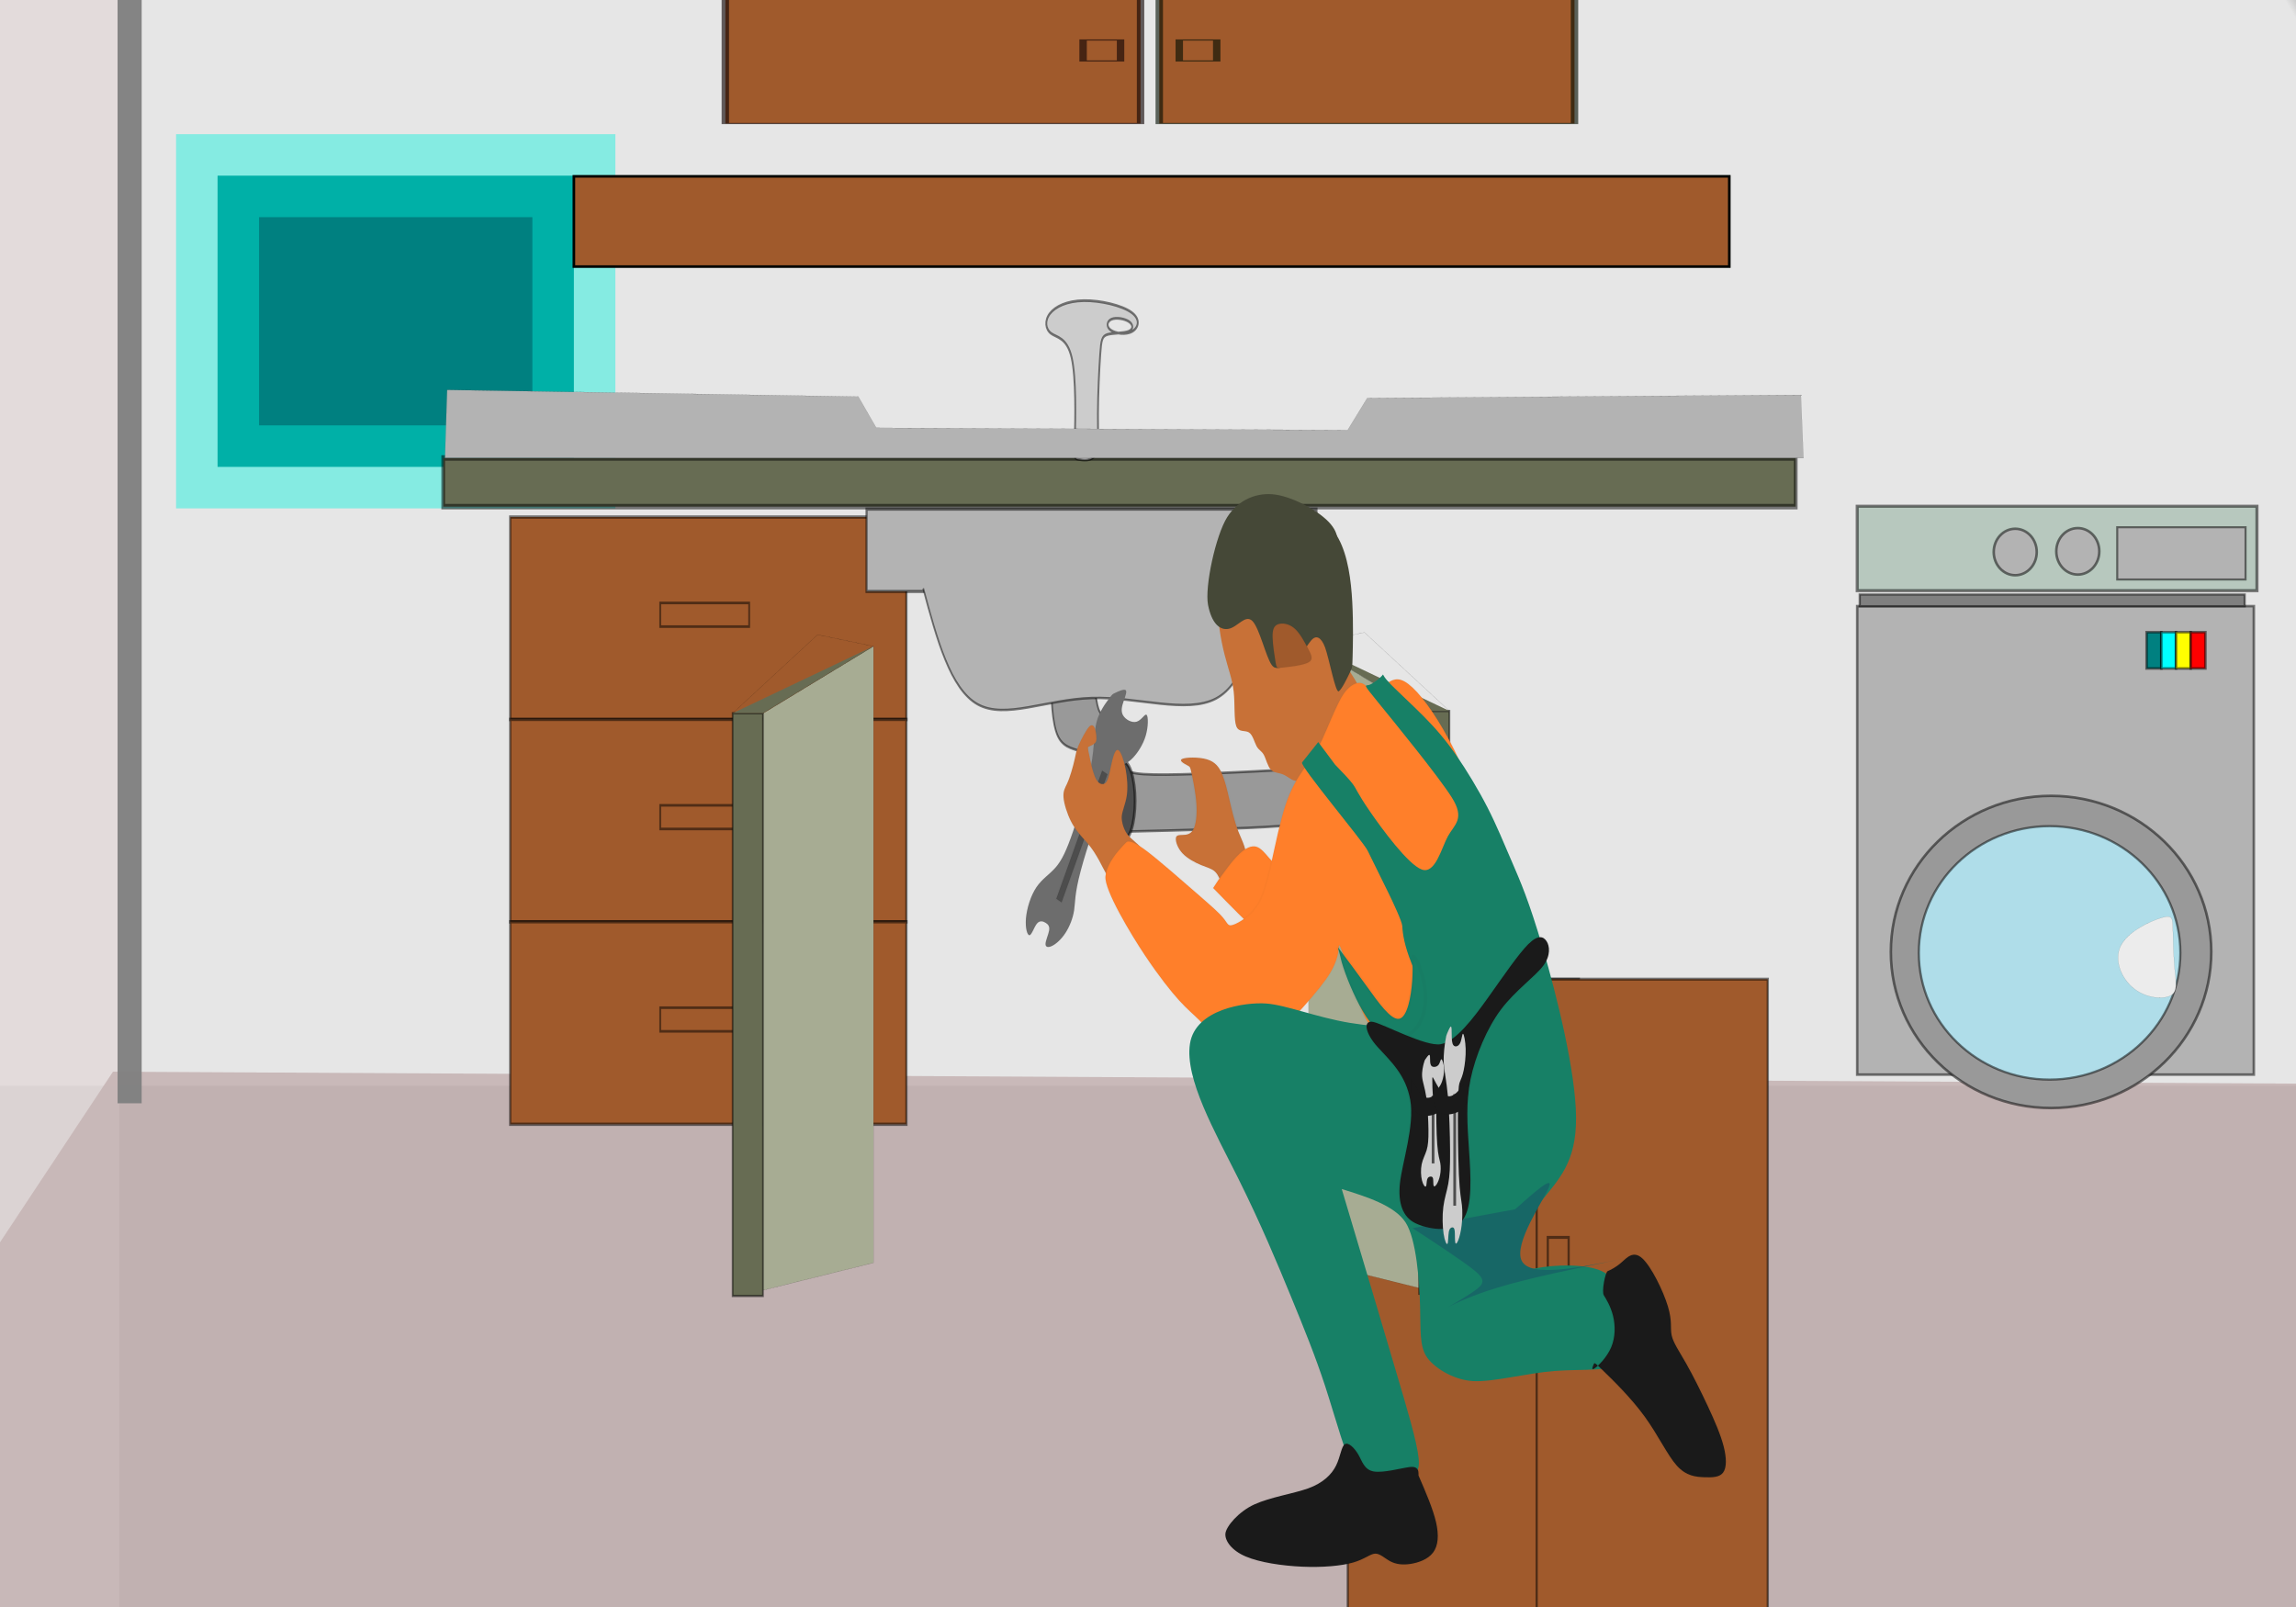 <?xml version="1.0" encoding="UTF-8" standalone="no"?>
<!-- Created with Inkscape (http://www.inkscape.org/) -->

<svg
   width="500"
   height="350"
   viewBox="0 0 132.292 92.604"
   version="1.1"
   id="SVGRoot"
   sodipodi:docname="plomberie_GF.svg"
   inkscape:version="1.1 (c68e22c387, 2021-05-23)"
   inkscape:export-filename="C:\Users\Elvis Caleb\Desktop\image_service  jamoh\plomberie_pf.png"
   inkscape:export-xdpi="96"
   inkscape:export-ydpi="96"
   xmlns:inkscape="http://www.inkscape.org/namespaces/inkscape"
   xmlns:sodipodi="http://sodipodi.sourceforge.net/DTD/sodipodi-0.dtd"
   xmlns:xlink="http://www.w3.org/1999/xlink"
   xmlns="http://www.w3.org/2000/svg"
   xmlns:svg="http://www.w3.org/2000/svg">
  <rect x="0" y="0" width="132.292" height="92.604" fill="#333333" stroke="none"/>
  <sodipodi:namedview
     id="namedview41703"
     pagecolor="#93b7b7"
     bordercolor="#666666"
     borderopacity="1"
     inkscape:pageshadow="0"
     inkscape:pageopacity="0.95686275"
     inkscape:pagecheckerboard="false"
     inkscape:document-units="mm"
     showgrid="false"
     inkscape:zoom="1.0235437"
     inkscape:cx="8.3044818"
     inkscape:cy="200.77306"
     inkscape:window-width="1920"
     inkscape:window-height="1001"
     inkscape:window-x="-9"
     inkscape:window-y="-9"
     inkscape:window-maximized="1"
     inkscape:current-layer="layer1"
     units="px"
     borderlayer="true"
     scale-x="1" />
  <defs
     id="defs41698">
    <linearGradient
       inkscape:collect="always"
       id="linearGradient4347">
      <stop
         style="stop-color:#e6e6e6;stop-opacity:1;"
         offset="0"
         id="stop4343" />
      <stop
         style="stop-color:#e6e6e6;stop-opacity:0;"
         offset="1"
         id="stop4345" />
    </linearGradient>
    <inkscape:path-effect
       effect="bspline"
       id="path-effect5681"
       is_visible="true"
       lpeversion="1"
       weight="33.333"
       steps="2"
       helper_size="0"
       apply_no_weight="true"
       apply_with_weight="true"
       only_selected="false" />
    <inkscape:path-effect
       effect="bspline"
       id="path-effect3833"
       is_visible="true"
       lpeversion="1"
       weight="33.333"
       steps="2"
       helper_size="0"
       apply_no_weight="true"
       apply_with_weight="true"
       only_selected="false" />
    <inkscape:path-effect
       effect="bspline"
       id="path-effect3763"
       is_visible="true"
       lpeversion="1"
       weight="33.333"
       steps="2"
       helper_size="0"
       apply_no_weight="true"
       apply_with_weight="true"
       only_selected="false" />
    <inkscape:path-effect
       effect="bspline"
       id="path-effect3475"
       is_visible="true"
       lpeversion="1"
       weight="33.333"
       steps="2"
       helper_size="0"
       apply_no_weight="true"
       apply_with_weight="true"
       only_selected="false" />
    <inkscape:path-effect
       effect="bspline"
       id="path-effect3405"
       is_visible="true"
       lpeversion="1"
       weight="33.333"
       steps="2"
       helper_size="0"
       apply_no_weight="true"
       apply_with_weight="true"
       only_selected="false" />
    <inkscape:path-effect
       effect="bspline"
       id="path-effect2945"
       is_visible="true"
       lpeversion="1"
       weight="33.333"
       steps="2"
       helper_size="0"
       apply_no_weight="true"
       apply_with_weight="true"
       only_selected="false" />
    <inkscape:path-effect
       effect="bspline"
       id="path-effect2574"
       is_visible="true"
       lpeversion="1"
       weight="33.333"
       steps="2"
       helper_size="0"
       apply_no_weight="true"
       apply_with_weight="true"
       only_selected="false" />
    <inkscape:path-effect
       effect="bspline"
       id="path-effect2322"
       is_visible="true"
       lpeversion="1"
       weight="33.333"
       steps="2"
       helper_size="0"
       apply_no_weight="true"
       apply_with_weight="true"
       only_selected="false" />
    <inkscape:path-effect
       effect="bspline"
       id="path-effect2185"
       is_visible="true"
       lpeversion="1"
       weight="33.333"
       steps="2"
       helper_size="0"
       apply_no_weight="true"
       apply_with_weight="true"
       only_selected="false" />
    <inkscape:path-effect
       effect="bspline"
       id="path-effect1007"
       is_visible="true"
       lpeversion="1"
       weight="33.333"
       steps="2"
       helper_size="0"
       apply_no_weight="true"
       apply_with_weight="true"
       only_selected="false" />
    <inkscape:path-effect
       effect="bspline"
       id="path-effect866"
       is_visible="true"
       lpeversion="1"
       weight="33.333"
       steps="2"
       helper_size="0"
       apply_no_weight="true"
       apply_with_weight="true"
       only_selected="false" />
    <inkscape:path-effect
       effect="bspline"
       id="path-effect334"
       is_visible="true"
       lpeversion="1"
       weight="33.333"
       steps="2"
       helper_size="0"
       apply_no_weight="true"
       apply_with_weight="true"
       only_selected="false" />
    <inkscape:path-effect
       effect="bspline"
       id="path-effect315"
       is_visible="true"
       lpeversion="1"
       weight="33.333"
       steps="2"
       helper_size="0"
       apply_no_weight="true"
       apply_with_weight="true"
       only_selected="false" />
    <inkscape:path-effect
       effect="bspline"
       id="path-effect207"
       is_visible="true"
       lpeversion="1"
       weight="33.333"
       steps="2"
       helper_size="0"
       apply_no_weight="true"
       apply_with_weight="true"
       only_selected="false" />
    <inkscape:path-effect
       effect="bspline"
       id="path-effect170"
       is_visible="true"
       lpeversion="1"
       weight="33.333"
       steps="2"
       helper_size="0"
       apply_no_weight="true"
       apply_with_weight="true"
       only_selected="false" />
    <inkscape:path-effect
       effect="bspline"
       id="path-effect166"
       is_visible="true"
       lpeversion="1"
       weight="33.333"
       steps="2"
       helper_size="0"
       apply_no_weight="true"
       apply_with_weight="true"
       only_selected="false" />
    <inkscape:path-effect
       effect="bspline"
       id="path-effect342"
       is_visible="true"
       lpeversion="1"
       weight="33.333"
       steps="2"
       helper_size="0"
       apply_no_weight="true"
       apply_with_weight="true"
       only_selected="false" />
    <inkscape:path-effect
       effect="bspline"
       id="path-effect217"
       is_visible="true"
       lpeversion="1"
       weight="33.333"
       steps="2"
       helper_size="0"
       apply_no_weight="true"
       apply_with_weight="true"
       only_selected="false" />
    <inkscape:path-effect
       effect="bspline"
       id="path-effect213"
       is_visible="true"
       lpeversion="1"
       weight="33.333"
       steps="2"
       helper_size="0"
       apply_no_weight="true"
       apply_with_weight="true"
       only_selected="false" />
    <inkscape:path-effect
       effect="bspline"
       id="path-effect209"
       is_visible="true"
       lpeversion="1"
       weight="33.333"
       steps="2"
       helper_size="0"
       apply_no_weight="true"
       apply_with_weight="true"
       only_selected="false" />
    <inkscape:path-effect
       effect="bspline"
       id="path-effect42978"
       is_visible="true"
       lpeversion="1"
       weight="33.333"
       steps="2"
       helper_size="0"
       apply_no_weight="true"
       apply_with_weight="true"
       only_selected="false" />
    <inkscape:path-effect
       effect="bspline"
       id="path-effect2990"
       is_visible="true"
       lpeversion="1"
       weight="33.333"
       steps="2"
       helper_size="0"
       apply_no_weight="true"
       apply_with_weight="true"
       only_selected="false" />
    <inkscape:path-effect
       effect="bspline"
       id="path-effect3658"
       is_visible="true"
       lpeversion="1"
       weight="33.333"
       steps="2"
       helper_size="0"
       apply_no_weight="true"
       apply_with_weight="true"
       only_selected="false" />
    <inkscape:path-effect
       effect="bspline"
       id="path-effect3662"
       is_visible="true"
       lpeversion="1"
       weight="33.333"
       steps="2"
       helper_size="0"
       apply_no_weight="true"
       apply_with_weight="true"
       only_selected="false" />
    <inkscape:path-effect
       effect="bspline"
       id="path-effect4040"
       is_visible="true"
       lpeversion="1"
       weight="33.333"
       steps="2"
       helper_size="0"
       apply_no_weight="true"
       apply_with_weight="true"
       only_selected="false" />
    <inkscape:path-effect
       effect="bspline"
       id="path-effect4044"
       is_visible="true"
       lpeversion="1"
       weight="33.333"
       steps="2"
       helper_size="0"
       apply_no_weight="true"
       apply_with_weight="true"
       only_selected="false" />
    <inkscape:path-effect
       effect="bspline"
       id="path-effect4048"
       is_visible="true"
       lpeversion="1"
       weight="33.333"
       steps="2"
       helper_size="0"
       apply_no_weight="true"
       apply_with_weight="true"
       only_selected="false" />
    <inkscape:path-effect
       effect="bspline"
       id="path-effect5201"
       is_visible="true"
       lpeversion="1"
       weight="33.333"
       steps="2"
       helper_size="0"
       apply_no_weight="true"
       apply_with_weight="true"
       only_selected="false" />
    <inkscape:path-effect
       effect="bspline"
       id="path-effect4160"
       is_visible="true"
       lpeversion="1"
       weight="33.333"
       steps="2"
       helper_size="0"
       apply_no_weight="true"
       apply_with_weight="true"
       only_selected="false" />
    <inkscape:path-effect
       effect="bspline"
       id="path-effect4830"
       is_visible="true"
       lpeversion="1"
       weight="33.333"
       steps="2"
       helper_size="0"
       apply_no_weight="true"
       apply_with_weight="true"
       only_selected="false" />
    <inkscape:path-effect
       effect="bspline"
       id="path-effect4608"
       is_visible="true"
       lpeversion="1"
       weight="33.333"
       steps="2"
       helper_size="0"
       apply_no_weight="true"
       apply_with_weight="true"
       only_selected="false" />
    <inkscape:path-effect
       effect="bspline"
       id="path-effect40467"
       is_visible="true"
       lpeversion="1"
       weight="33.333"
       steps="2"
       helper_size="0"
       apply_no_weight="true"
       apply_with_weight="true"
       only_selected="false" />
    <inkscape:path-effect
       effect="bspline"
       id="path-effect35139"
       is_visible="true"
       lpeversion="1"
       weight="33.333"
       steps="2"
       helper_size="0"
       apply_no_weight="true"
       apply_with_weight="true"
       only_selected="false" />
    <inkscape:path-effect
       effect="bspline"
       id="path-effect35510"
       is_visible="true"
       lpeversion="1"
       weight="33.333"
       steps="2"
       helper_size="0"
       apply_no_weight="true"
       apply_with_weight="true"
       only_selected="false" />
    <inkscape:path-effect
       effect="bspline"
       id="path-effect35580"
       is_visible="true"
       lpeversion="1"
       weight="33.333"
       steps="2"
       helper_size="0"
       apply_no_weight="true"
       apply_with_weight="true"
       only_selected="false" />
    <inkscape:path-effect
       effect="bspline"
       id="path-effect23125"
       is_visible="true"
       lpeversion="1"
       weight="33.333"
       steps="2"
       helper_size="0"
       apply_no_weight="true"
       apply_with_weight="true"
       only_selected="false" />
    <inkscape:path-effect
       effect="bspline"
       id="path-effect23294"
       is_visible="true"
       lpeversion="1"
       weight="33.333"
       steps="2"
       helper_size="0"
       apply_no_weight="true"
       apply_with_weight="true"
       only_selected="false" />
    <inkscape:path-effect
       effect="bspline"
       id="path-effect23372"
       is_visible="true"
       lpeversion="1"
       weight="33.333"
       steps="2"
       helper_size="0"
       apply_no_weight="true"
       apply_with_weight="true"
       only_selected="false" />
    <inkscape:path-effect
       effect="bspline"
       id="path-effect11273"
       is_visible="true"
       lpeversion="1"
       weight="33.333"
       steps="2"
       helper_size="0"
       apply_no_weight="true"
       apply_with_weight="true"
       only_selected="false" />
    <inkscape:path-effect
       effect="bspline"
       id="path-effect7656"
       is_visible="true"
       lpeversion="1"
       weight="33.333"
       steps="2"
       helper_size="0"
       apply_no_weight="true"
       apply_with_weight="true"
       only_selected="false" />
    <inkscape:path-effect
       effect="bspline"
       id="path-effect19975"
       is_visible="true"
       lpeversion="1"
       weight="33.333"
       steps="2"
       helper_size="0"
       apply_no_weight="true"
       apply_with_weight="true"
       only_selected="false" />
    <inkscape:path-effect
       effect="bspline"
       id="path-effect31132"
       is_visible="true"
       lpeversion="1"
       weight="33.333"
       steps="2"
       helper_size="0"
       apply_no_weight="true"
       apply_with_weight="true"
       only_selected="false" />
    <inkscape:path-effect
       effect="bspline"
       id="path-effect33393"
       is_visible="true"
       lpeversion="1"
       weight="33.333"
       steps="2"
       helper_size="0"
       apply_no_weight="true"
       apply_with_weight="true"
       only_selected="false" />
    <inkscape:path-effect
       effect="bspline"
       id="path-effect34672"
       is_visible="true"
       lpeversion="1"
       weight="33.333"
       steps="2"
       helper_size="0"
       apply_no_weight="true"
       apply_with_weight="true"
       only_selected="false" />
    <inkscape:path-effect
       effect="bspline"
       id="path-effect34676"
       is_visible="true"
       lpeversion="1"
       weight="33.333"
       steps="2"
       helper_size="0"
       apply_no_weight="true"
       apply_with_weight="true"
       only_selected="false" />
    <inkscape:path-effect
       effect="bspline"
       id="path-effect32481"
       is_visible="true"
       lpeversion="1"
       weight="33.333"
       steps="2"
       helper_size="0"
       apply_no_weight="true"
       apply_with_weight="true"
       only_selected="false" />
    <inkscape:path-effect
       effect="bspline"
       id="path-effect39255"
       is_visible="true"
       lpeversion="1"
       weight="33.333"
       steps="2"
       helper_size="0"
       apply_no_weight="true"
       apply_with_weight="true"
       only_selected="false" />
    <inkscape:path-effect
       effect="bspline"
       id="path-effect39180"
       is_visible="true"
       lpeversion="1"
       weight="33.333"
       steps="2"
       helper_size="0"
       apply_no_weight="true"
       apply_with_weight="true"
       only_selected="false" />
    <inkscape:path-effect
       effect="bspline"
       id="path-effect39923"
       is_visible="true"
       lpeversion="1"
       weight="33.333"
       steps="2"
       helper_size="0"
       apply_no_weight="true"
       apply_with_weight="true"
       only_selected="false" />
    <inkscape:path-effect
       effect="bspline"
       id="path-effect40230"
       is_visible="true"
       lpeversion="1"
       weight="33.333"
       steps="2"
       helper_size="0"
       apply_no_weight="true"
       apply_with_weight="true"
       only_selected="false" />
    <inkscape:path-effect
       effect="bspline"
       id="path-effect40031"
       is_visible="true"
       lpeversion="1"
       weight="33.333"
       steps="2"
       helper_size="0"
       apply_no_weight="true"
       apply_with_weight="true"
       only_selected="false" />
    <inkscape:path-effect
       effect="bspline"
       id="path-effect1461"
       is_visible="true"
       lpeversion="1"
       weight="33.333"
       steps="2"
       helper_size="0"
       apply_no_weight="true"
       apply_with_weight="true"
       only_selected="false" />
    <linearGradient
       inkscape:collect="always"
       xlink:href="#linearGradient4347"
       id="linearGradient4349"
       x1="92.082"
       y1="-0.908"
       x2="93.618"
       y2="-2.207"
       gradientUnits="userSpaceOnUse"
       gradientTransform="matrix(1.546,0,0,2.279,-11.546,0.599)" />
  </defs>
  <g
     inkscape:label="Calque 1"
     inkscape:groupmode="layer"
     id="layer1">
    <rect
       style="fill:url(#linearGradient4349);fill-opacity:1;stroke-width:2.036;stroke-linecap:round;stroke-linejoin:round;stroke-miterlimit:4.6"
       id="rect3465"
       width="145.035"
       height="67.001"
       x="-11.84"
       y="-4.431" />
    <rect
       style="fill:#008080;fill-rule:evenodd;stroke:#00f2dc;stroke-width:4.782;stroke-miterlimit:4;stroke-dasharray:none;stroke-opacity:0.423"
       id="rect45668"
       width="20.53"
       height="16.781"
       x="12.536"
       y="10.123" />
    <rect
       style="fill:#e3dbdb;fill-opacity:0.955;stroke-width:2.157;stroke-linecap:round;stroke-linejoin:round;stroke-miterlimit:4.6"
       id="rect4101"
       width="25.329"
       height="98.712"
       x="-18.454"
       y="-5.159" />
    <path
       style="fill:#c8b7b7;fill-opacity:0.955;stroke:#000000;stroke-width:0.09px;stroke-linecap:butt;stroke-linejoin:miter;stroke-opacity:0"
       d="m -14.541,93.552 c 0,0 21.051,-31.796 21.051,-31.796 0,0 148.509,0.813 148.509,0.813 0,0 -23.26,32.005 -23.26,32.005 0,0 -146.3,-1.023 -146.3,-1.023 z"
       id="path42976"
       sodipodi:nodetypes="ccccc"
       inkscape:original-d="M -14.540829,93.552301 6.5099371,61.756367 155.01914,62.569864 131.75918,94.575219 Z"
       inkscape:path-effect="#path-effect42978" />
    <g
       id="g1334"
       transform="matrix(1.546,0,0,2.279,-10.416,-0.334)">
      <rect
         style="fill:#676c53;fill-rule:evenodd;stroke:#000000;stroke-width:0.139;stroke-opacity:0.5"
         id="rect2217"
         width="50.407"
         height="1.231"
         x="23.256"
         y="11.726" />
      <g
         id="g2395"
         transform="matrix(0.009,0,0,0.009,71.725,-262.073)"
         style="fill:#a05a2c">
        <rect
           style="fill:#a05a2c;fill-rule:evenodd;stroke:#000000;stroke-width:9.265;stroke-opacity:0.5"
           id="rect2219"
           width="1640.727"
           height="568.982"
           x="-5108.027"
           y="30588.074" />
        <rect
           style="fill:#a05a2c;fill-rule:evenodd;stroke:#000000;stroke-width:7.386;stroke-opacity:0.5"
           id="rect2221"
           width="368.362"
           height="66.399"
           x="-4486.857"
           y="30829.504" />
      </g>
      <g
         id="g2395-3"
         transform="matrix(0.009,0,0,0.009,71.725,-256.956)"
         style="fill:#a05a2c">
        <rect
           style="fill:#a05a2c;fill-rule:evenodd;stroke:#000000;stroke-width:9.265;stroke-opacity:0.5"
           id="rect2219-8"
           width="1640.727"
           height="568.982"
           x="-5108.027"
           y="30588.074" />
        <rect
           style="fill:#a05a2c;fill-rule:evenodd;stroke:#000000;stroke-width:7.386;stroke-opacity:0.5"
           id="rect2221-7"
           width="368.362"
           height="66.399"
           x="-4486.857"
           y="30829.504" />
      </g>
      <g
         id="g2395-31"
         transform="matrix(0.009,0,0,0.009,71.725,-251.839)"
         style="fill:#a05a2c">
        <rect
           style="fill:#a05a2c;fill-rule:evenodd;stroke:#000000;stroke-width:9.265;stroke-opacity:0.5"
           id="rect2219-87"
           width="1640.727"
           height="568.982"
           x="-5108.027"
           y="30588.074" />
        <rect
           style="fill:#a05a2c;fill-rule:evenodd;stroke:#000000;stroke-width:7.386;stroke-opacity:0.5"
           id="rect2221-79"
           width="368.362"
           height="66.399"
           x="-4486.857"
           y="30829.504" />
      </g>
      <g
         id="g2701"
         transform="matrix(0.009,0,0,0.008,81.887,-219.473)"
         style="fill:#a05a2c">
        <rect
           style="fill:#a05a2c;fill-rule:evenodd;stroke:#000000;stroke-width:9.265;stroke-opacity:0.5"
           id="rect2579"
           width="957"
           height="2019.257"
           x="-2768.903"
           y="30547.242" />
        <rect
           style="fill:#a05a2c;fill-rule:evenodd;stroke:#000000;stroke-width:9.265;stroke-opacity:0.5"
           id="rect2581"
           width="86.311"
           height="302.368"
           x="-1944.323"
           y="31363.439"
           inkscape:transform-center-x="-180.67865"
           inkscape:transform-center-y="-94.316233" />
      </g>
      <g
         id="g2701-4"
         transform="matrix(-0.009,0,0,0.008,47.701,-219.473)"
         style="fill:#a05a2c">
        <rect
           style="fill:#a05a2c;fill-rule:evenodd;stroke:#000000;stroke-width:9.265;stroke-opacity:0.5"
           id="rect2579-0"
           width="957"
           height="2019.257"
           x="-2768.903"
           y="30547.242" />
        <rect
           style="fill:#a05a2c;fill-rule:evenodd;stroke:#000000;stroke-width:9.265;stroke-opacity:0.5"
           id="rect2581-0"
           width="86.311"
           height="302.368"
           x="-1944.323"
           y="31363.439"
           inkscape:transform-center-x="-180.67865"
           inkscape:transform-center-y="-94.316233" />
      </g>
      <g
         id="g3990"
         transform="matrix(0.009,0,0,0.008,50.145,-223.767)">
        <path
           style="fill:#a7ac93;stroke:#000000;stroke-width:0.265px;stroke-linecap:butt;stroke-linejoin:miter;stroke-opacity:1"
           d="m 595.922,30024.681 c 0,0 458.591,212.723 458.591,212.723 0,0 1.437,1823.226 1.437,1823.226 0,0 -460.028,-87.234 -460.028,-87.234 0,0 0,-1948.715 0,-1948.715 z"
           id="path2988"
           inkscape:path-effect="#path-effect2990"
           inkscape:original-d="m 595.92175,30024.681 458.59065,212.723 1.437,1823.226 -460.02765,-87.234 z" />
        <rect
           style="fill:#676c53;fill-rule:evenodd;stroke:#000000;stroke-width:7.096;stroke-opacity:0.5"
           id="rect3347"
           width="125.649"
           height="1841.935"
           x="1053.428"
           y="30236.322" />
        <path
           style="fill:none;stroke:#000000;stroke-width:0.265px;stroke-linecap:butt;stroke-linejoin:miter;stroke-opacity:1"
           d="m 595.922,30024.68 c 0,0 231.398,-36.539 231.398,-36.539 0,0 351.757,248.181 351.757,248.181"
           id="path3656"
           inkscape:path-effect="#path-effect3658"
           inkscape:original-d="m 595.92175,30024.68 231.39816,-36.539 351.75719,248.181" />
        <path
           style="fill:#676c53;stroke:#000000;stroke-width:0.265px;stroke-linecap:butt;stroke-linejoin:miter;stroke-opacity:1"
           d="m 1179.077,30236.323 c 0,0 -125.649,0 -125.649,0 0,0 -457.506,-211.643 -457.506,-211.643"
           id="path3660"
           inkscape:path-effect="#path-effect3662"
           inkscape:original-d="m 1179.0771,30236.323 h -125.649 L 595.92175,30024.68" />
      </g>
      <g
         id="g3990-1"
         transform="matrix(-0.009,0,0,0.008,44.654,-223.71)">
        <path
           style="fill:#a7ac93;stroke:#000000;stroke-width:0.265px;stroke-linecap:butt;stroke-linejoin:miter;stroke-opacity:1"
           d="m 595.922,30024.681 c 0,0 458.591,212.723 458.591,212.723 0,0 1.437,1823.226 1.437,1823.226 0,0 -460.028,-87.234 -460.028,-87.234 0,0 0,-1948.715 0,-1948.715 z"
           id="path2988-9"
           inkscape:path-effect="#path-effect4040"
           inkscape:original-d="m 595.92175,30024.681 458.59065,212.723 1.437,1823.226 -460.02765,-87.234 z" />
        <rect
           style="fill:#676c53;fill-rule:evenodd;stroke:#000000;stroke-width:7.096;stroke-opacity:0.5"
           id="rect3347-1"
           width="125.649"
           height="1841.935"
           x="1053.428"
           y="30236.322" />
        <path
           style="fill:none;stroke:#000000;stroke-width:0.265px;stroke-linecap:butt;stroke-linejoin:miter;stroke-opacity:1"
           d="m 595.922,30024.68 c 0,0 231.398,-36.539 231.398,-36.539 0,0 351.757,248.181 351.757,248.181"
           id="path3656-7"
           inkscape:path-effect="#path-effect4044"
           inkscape:original-d="m 595.92175,30024.68 231.39816,-36.539 351.75719,248.181" />
        <path
           style="fill:#676c53;stroke:#000000;stroke-width:0.265px;stroke-linecap:butt;stroke-linejoin:miter;stroke-opacity:1"
           d="m 1179.077,30236.323 c 0,0 -125.649,0 -125.649,0 0,0 -457.506,-211.643 -457.506,-211.643"
           id="path3660-3"
           inkscape:path-effect="#path-effect4048"
           inkscape:original-d="m 1179.0771,30236.323 h -125.649 L 595.92175,30024.68" />
      </g>
      <path
         style="fill:#cccccc;fill-rule:evenodd;stroke:#000000;stroke-width:0.069;stroke-opacity:0.5"
         d="m 46.797,11.232 c 0.017,-0.512 0.052,-1.535 -0.121,-2.044 -0.174,-0.51 -0.556,-0.505 -0.766,-0.611 -0.21,-0.106 -0.248,-0.322 -0.046,-0.501 0.202,-0.179 0.644,-0.322 1.265,-0.328 0.621,-0.007 1.421,0.122 1.776,0.296 0.355,0.173 0.266,0.391 0.03,0.482 -0.236,0.091 -0.619,0.056 -0.797,-0.031 -0.178,-0.087 -0.15,-0.225 0.024,-0.276 0.174,-0.051 0.493,-0.015 0.655,0.062 0.161,0.077 0.165,0.195 -0.025,0.246 -0.19,0.051 -0.572,0.036 -0.778,0.077 -0.206,0.042 -0.235,0.14 -0.272,0.505 -0.037,0.364 -0.083,0.994 -0.085,1.496 -0.002,0.502 0.041,0.875 -0.098,1.044 -0.139,0.169 -0.458,0.133 -0.618,0.115 -0.16,-0.018 -0.16,-0.018 -0.142,-0.53 z"
         id="path5199"
         inkscape:path-effect="#path-effect5201"
         inkscape:original-d="m 46.779973,11.744024 c 0.03478,-1.0232 0.06956,-2.0464087 0.104331,-3.0696329 -0.382052,0.00413 -0.76409,0.00825 -1.146139,0.012363 -0.03795,-0.2159638 -0.0759,-0.4319119 -0.113849,-0.6478757 0.44184,-0.1424567 0.883663,-0.2849135 1.325491,-0.4273703 0.799837,0.1290768 1.599641,0.2581379 2.399457,0.3871989 -0.0894,0.2173515 -0.178795,0.4346714 -0.268196,0.652015 C 48.697905,8.61551 48.314756,8.58029 47.931596,8.5450857 c 0.02795,-0.1379863 0.0559,-0.2759883 0.08384,-0.4139667 0.319493,0.035898 0.638969,0.071796 0.95845,0.1076704 0.0033,0.1179992 0.0067,0.2359746 0.01,0.353958 -0.382607,-0.01554 -0.765201,-0.031096 -1.147806,-0.046629 -0.02906,0.098666 -0.05811,0.1973249 -0.08718,0.2959912 -0.04589,0.6299385 -0.09178,1.2598534 -0.137676,1.8897914 0.0424,0.373283 0.0848,0.746542 0.127189,1.119825 -0.319487,-0.0359 -0.638964,-0.0718 -0.958449,-0.107702 z" />
      <path
         style="fill:#b3b3b3;stroke:#000000;stroke-width:0.002px;stroke-linecap:butt;stroke-linejoin:miter;stroke-opacity:1"
         d="m 23.319,11.726 c 0,0 0.082,-1.721 0.082,-1.721 0,0 15.326,0.171 15.326,0.171 0,0 0.67,0.789 0.67,0.789 0,0 17.566,0.057 17.566,0.057 0,0 0.731,-0.81 0.731,-0.81 0,0 16.162,-0.081 16.162,-0.081 0,0 0.097,1.596 0.097,1.596 0,0 -50.634,-5e-6 -50.634,-5e-6 z"
         id="path4158"
         inkscape:path-effect="#path-effect4160"
         inkscape:original-d="m 23.319045,11.725984 0.08157,-1.721426 15.326117,0.170644 0.670117,0.788629 17.566139,0.05736 0.730915,-0.809539 16.161846,-0.08141 0.09718,1.595747 z" />
      <rect
         style="fill:#b3b3b3;fill-rule:evenodd;stroke:#000000;stroke-width:0.08;stroke-opacity:0.5"
         id="rect4713"
         width="16.768"
         height="2.083"
         x="39.033"
         y="13.019" />
      <path
         style="fill:#999999;fill-rule:evenodd;stroke:#000000;stroke-width:0.064;stroke-opacity:0.5"
         d="m 45.915,17.39 c 0.006,0.348 0.02,1.044 0.255,1.377 0.236,0.333 0.693,0.303 0.913,0.412 0.219,0.109 0.2,0.356 0.17,0.716 -0.029,0.36 -0.069,0.832 0.032,1.066 0.101,0.234 0.342,0.23 1.766,0.207 1.423,-0.023 4.029,-0.065 5.343,-0.132 1.314,-0.066 1.336,-0.156 1.344,-0.403 0.007,-0.247 -1.49e-4,-0.651 -0.076,-0.852 -0.076,-0.201 -0.221,-0.198 -1.403,-0.157 -1.182,0.042 -3.401,0.123 -4.523,0.107 -1.123,-0.015 -1.149,-0.127 -1.154,-0.385 -0.005,-0.258 0.012,-0.662 -0.161,-0.851 -0.172,-0.188 -0.534,-0.16 -0.694,-0.348 -0.16,-0.188 -0.12,-0.593 -0.389,-0.813 -0.27,-0.22 -0.849,-0.256 -1.139,-0.273 -0.29,-0.018 -0.29,-0.018 -0.283,0.33 z"
         id="path4828"
         inkscape:path-effect="#path-effect4830"
         inkscape:original-d="m 45.908549,17.042395 c 0.01306,0.695766 0.02611,1.391516 0.03916,2.087282 0.457993,-0.0299 0.915962,-0.05978 1.373941,-0.08968 -0.01949,0.247289 -0.03899,0.494562 -0.05848,0.741835 -0.03941,0.472099 -0.07881,0.944206 -0.118228,1.416297 0.24127,-0.0039 0.482531,-0.0078 0.723791,-0.01176 2.605704,-0.04231 5.2113,-0.08462 7.816946,-0.126932 0.02244,-0.09016 0.04489,-0.180334 0.06733,-0.270493 -0.0076,-0.403985 -0.01516,-0.80797 -0.02274,-1.211955 -0.14476,0.0023 -0.289515,0.0047 -0.434275,0.0071 -2.218827,0.08092 -4.437566,0.161853 -6.656352,0.242779 -0.02623,-0.111833 -0.05246,-0.223659 -0.0787,-0.335484 0.01655,-0.404387 0.03309,-0.808759 0.04964,-1.21313 -0.36148,0.02831 -0.722947,0.05663 -1.084423,0.08495 0.04068,-0.404773 0.08135,-0.809531 0.122017,-1.21432 -0.579884,-0.03547 -1.159749,-0.07096 -1.739626,-0.106448 z" />
      <path
         style="fill:#b3b3b3;fill-rule:evenodd;stroke:#000000;stroke-width:0.061;stroke-opacity:0.5"
         d="m 41.144,15.024 c 0.506,1.275 1.012,2.55 2.034,2.933 1.022,0.383 2.559,-0.126 4.25,-0.161 1.69,-0.034 3.533,0.406 4.624,0.016 1.091,-0.39 1.43,-1.611 1.768,-2.831"
         id="path4365-4"
         inkscape:path-effect="#path-effect4608"
         inkscape:original-d="m 41.144477,15.023731 c 0,0 1.012136,2.549794 1.518216,3.824722 1.53764,-0.509172 3.075189,-1.018312 4.612825,-1.527492 1.842743,0.44053 3.685376,0.88102 5.528113,1.321534 0.338841,-1.220628 0.67767,-2.441225 1.016503,-3.661845"
         sodipodi:nodetypes="ccccc" />
      <ellipse
         style="fill:#4d4d4d;fill-rule:evenodd;stroke:#000000;stroke-width:0.103;stroke-opacity:0.5"
         id="path5066"
         cx="20.396"
         cy="-48.6"
         rx="0.992"
         ry="0.443"
         transform="rotate(90)" />
    </g>
    <path
       style="fill:#6d6d6d;fill-opacity:1;fill-rule:evenodd;stroke:#000000;stroke-width:0.064;stroke-opacity:0.02"
       d="m 63.91,40.251 c -0.188,0.246 -0.563,0.738 -0.724,1.353 -0.161,0.615 -0.108,1.354 -0.316,2.512 -0.208,1.158 -0.677,2.736 -1.046,3.809 -0.369,1.073 -0.638,1.642 -0.991,2.052 -0.353,0.411 -0.789,0.663 -1.118,1.153 -0.329,0.489 -0.551,1.215 -0.6,1.788 -0.048,0.573 0.077,0.992 0.206,0.972 0.13,-0.02 0.264,-0.479 0.431,-0.674 0.167,-0.194 0.365,-0.124 0.508,-0.032 0.142,0.092 0.228,0.205 0.188,0.439 -0.04,0.234 -0.206,0.588 -0.206,0.778 -7.7e-4,0.19 0.163,0.215 0.39,0.1 0.227,-0.115 0.516,-0.37 0.756,-0.738 0.24,-0.368 0.431,-0.849 0.501,-1.313 0.07,-0.464 0.02,-0.912 0.376,-2.258 0.356,-1.345 1.117,-3.588 1.574,-4.753 0.457,-1.165 0.608,-1.251 0.788,-1.334 0.179,-0.082 0.386,-0.16 0.648,-0.435 0.263,-0.274 0.582,-0.745 0.738,-1.271 0.156,-0.526 0.15,-1.107 0.054,-1.202 -0.096,-0.095 -0.282,0.296 -0.563,0.388 -0.281,0.092 -0.656,-0.116 -0.799,-0.369 -0.143,-0.252 -0.054,-0.548 0.044,-0.833 0.098,-0.285 0.204,-0.559 0.097,-0.62 -0.107,-0.062 -0.428,0.089 -0.588,0.164 -0.16,0.075 -0.16,0.075 -0.348,0.321 z"
       id="path35092-6-90"
       inkscape:path-effect="#path-effect40467"
       inkscape:original-d="m 64.097873,40.00501 c -0.37538,0.492127 -0.750761,0.984255 -1.12614,1.476359 0.05313,0.738459 0.106378,1.476888 0.159568,2.215304 -0.469222,1.577979 -0.938417,3.155874 -1.40764,4.733833 -0.269014,0.568569 -0.538028,1.137143 -0.807057,1.705742 -0.436392,0.252629 -0.872771,0.50526 -1.309162,0.757875 -0.222092,0.725913 -0.444187,1.45176 -0.666281,2.177648 0.1251,0.41947 0.250275,0.838936 0.375406,1.258381 0.134521,-0.45936 0.269029,-0.918678 0.403524,-1.378017 0.198651,0.07072 0.397292,0.141438 0.595932,0.212185 0.08605,0.113311 0.172066,0.226645 0.258085,0.339962 -0.165783,0.354482 -0.331568,0.708947 -0.497378,1.063449 0.164257,0.02542 0.328473,0.05078 0.492717,0.07614 0.289359,-0.255338 0.578707,-0.510695 0.868067,-0.766047 0.190818,-0.480634 0.381636,-0.961302 0.572454,-1.441943 -0.05006,-0.447872 -0.100137,-0.895746 -0.150179,-1.343582 0.761717,-2.242999 1.52338,-4.485849 2.285071,-6.728766 0.151731,-0.08659 0.303451,-0.173155 0.45517,-0.259761 0.206463,-0.07809 0.412925,-0.156194 0.619374,-0.234305 0.319083,-0.470845 0.638153,-0.941624 0.957222,-1.412476 -0.0067,-0.581117 -0.01191,-1.162229 -0.01885,-1.743395 -0.186131,0.391366 -0.372246,0.782688 -0.558376,1.17405 -0.375394,-0.20809 -0.750786,-0.416148 -1.126167,-0.624257 0.08913,-0.296307 0.178293,-0.592604 0.267448,-0.888904 0.106378,-0.273658 0.212704,-0.547274 0.31907,-0.82091 -0.32065,0.150477 -0.641287,0.300994 -0.961938,0.451458 z" />
    <rect
       style="fill:#4d4d4d;fill-opacity:1;fill-rule:evenodd;stroke:#000000;stroke-width:0.124;stroke-opacity:0.02"
       id="rect40056-42"
       width="0.372"
       height="7.841"
       x="77.32"
       y="0.848"
       transform="matrix(0.825,0.564,-0.337,0.942,0,0)" />
    <path
       style="fill:#c87137;fill-opacity:1;fill-rule:evenodd;stroke:#000000;stroke-width:0.068;stroke-opacity:0.02"
       d="m 62.741,43.42 c 0.072,0.37 0.217,1.109 0.411,1.474 0.194,0.365 0.486,0.355 0.615,0.139 0.129,-0.216 0.228,-0.861 0.328,-1.255 0.101,-0.394 0.22,-0.646 0.359,-0.545 0.139,0.101 0.303,0.567 0.4,1.066 0.097,0.499 0.138,1.078 0.072,1.541 -0.065,0.463 -0.263,0.883 -0.29,1.195 -0.026,0.312 0.122,0.847 0.408,1.148 0.286,0.301 0.723,0.572 0.87,0.973 0.148,0.401 -0.827,2.278 -1.254,2.294 -0.427,0.015 -0.964,-1.211 -1.34,-1.886 -0.376,-0.675 -0.605,-0.915 -0.868,-1.207 -0.262,-0.292 -0.53,-0.608 -0.746,-1.035 -0.216,-0.427 -0.397,-0.999 -0.427,-1.37 -0.029,-0.371 0.091,-0.553 0.193,-0.769 0.102,-0.216 0.187,-0.468 0.262,-0.718 0.076,-0.251 0.144,-0.504 0.193,-0.734 0.049,-0.23 0.084,-0.454 0.223,-0.783 0.139,-0.33 0.439,-0.881 0.595,-1.055 0.155,-0.174 0.274,-0.097 0.345,0.095 0.071,0.192 0.118,0.596 0.063,0.74 -0.056,0.145 -0.297,0.243 -0.392,0.282 -0.095,0.039 -0.095,0.039 -0.023,0.409 z"
       id="path35137"
       inkscape:path-effect="#path-effect35139"
       inkscape:original-d="m 62.668759,43.049966 c 0.144891,0.73947 0.289826,1.478863 0.434731,2.218286 0.24248,-0.0085 0.535161,-0.01915 0.727451,-0.02609 0.06508,-0.424107 0.164138,-1.069603 0.246199,-1.604388 0.119123,-0.252461 0.238244,-0.504924 0.357385,-0.757364 0.159808,0.455229 0.32324,0.920751 0.479434,1.365663 0.03864,0.553068 0.07889,1.131802 0.118468,1.697715 -0.170179,0.360657 -0.368168,0.780248 -0.510525,1.081945 0.08978,0.323114 0.152105,0.881416 0.321725,1.158603 0.487697,0.301689 1.346496,-0.109908 1.463074,0.905085 -0.243343,0.468822 -1.21779,2.346358 -1.68749,3.251396 -0.383628,-0.874533 -0.921419,-2.100567 -1.37821,-3.14189 -0.23337,-0.367593 -0.524429,-0.548552 -0.786657,-0.822884 -0.26252,-0.309744 -0.53022,-0.625539 -0.787587,-0.929182 -0.174536,-0.549934 -0.356083,-1.121934 -0.534111,-1.682916 0.119656,-0.181514 0.239477,-0.363094 0.359189,-0.544613 0.08446,-0.25124 0.168958,-0.502423 0.253451,-0.753681 0.0672,-0.250582 0.13509,-0.503976 0.201508,-0.751776 0.0324,-0.211559 0.0668,-0.435435 0.09854,-0.64176 0.246769,-0.453354 0.547047,-1.004975 0.767613,-1.410201 0.09004,0.05788 0.209066,0.134333 0.313585,0.201488 0.03731,0.317766 0.08473,0.72098 0.112083,0.953339 -0.138849,0.05685 -0.379816,0.155395 -0.569744,0.233082 z"
       sodipodi:nodetypes="aaaaaaaaaaaaaaaaaaaaaaa" />
    <path
       style="fill:#c87137;fill-opacity:1;fill-rule:evenodd;stroke:#000000;stroke-width:0.132;stroke-opacity:0.02"
       d="m 68.657,44.56 c 0.078,0.37 0.234,1.111 0.277,1.761 0.044,0.651 -0.024,1.211 -0.188,1.496 -0.164,0.284 -0.423,0.292 -0.626,0.298 -0.204,0.006 -0.352,0.01 -0.368,0.197 -0.017,0.187 0.098,0.556 0.379,0.858 0.281,0.302 0.727,0.537 1.08,0.682 0.353,0.145 0.613,0.199 0.8,0.38 0.187,0.181 0.301,0.488 0.397,0.764 0.095,0.277 0.172,0.523 0.465,0.266 0.293,-0.257 0.804,-1.017 0.908,-1.641 0.105,-0.624 -0.197,-1.112 -0.425,-1.695 -0.228,-0.583 -0.383,-1.262 -0.519,-1.847 -0.136,-0.586 -0.252,-1.079 -0.423,-1.478 -0.171,-0.399 -0.396,-0.702 -0.879,-0.844 -0.483,-0.141 -1.223,-0.119 -1.425,-0.02 -0.203,0.099 0.132,0.276 0.3,0.364 0.167,0.088 0.167,0.088 0.245,0.458 z"
       id="path35508"
       inkscape:path-effect="#path-effect35510"
       inkscape:original-d="m 68.579005,44.189518 c 0.155756,0.740506 0.3115,1.481027 0.467257,2.221495 -0.06813,0.560828 -0.13638,1.121575 -0.204564,1.682354 -0.259014,0.0076 -0.518002,0.01527 -0.777016,0.02278 -0.148001,0.0042 -0.296,0.0085 -0.444001,0.01296 0.114882,0.369192 0.229757,0.738335 0.344635,1.107511 0.446591,0.235296 0.893169,0.470534 1.33976,0.70582 0.259651,0.05451 0.519303,0.108968 0.778943,0.163495 0.114214,0.307101 0.228467,0.614171 0.342695,0.921268 0.07663,0.246124 0.153167,0.492238 0.229744,0.738336 0.510271,-0.760037 1.020519,-1.520014 1.530777,-2.279995 -0.30118,-0.487894 -0.602334,-0.975752 -0.903516,-1.463649 -0.155106,-0.678443 -0.310211,-1.356867 -0.465316,-2.035308 -0.116207,-0.493298 -0.232333,-0.986608 -0.3485,-1.479906 -0.225242,-0.303834 -0.450469,-0.607699 -0.675697,-0.911542 -0.740017,0.02179 -1.480018,0.04336 -2.220022,0.065 0.334941,0.176457 0.669881,0.352938 1.004821,0.529363 z" />
    <path
       style="fill:#ff7f2a;fill-opacity:1;fill-rule:evenodd;stroke:#000000;stroke-width:0.122;stroke-opacity:0.02"
       d="m 79.435,46.753 c -1.069,1.082 -3.207,3.247 -4.529,3.551 -1.322,0.305 -1.827,-1.25 -2.473,-1.496 -0.646,-0.246 -1.431,0.817 -1.824,1.349 -0.393,0.532 -0.393,0.532 -0.393,0.532 0,0 -0.316,0.483 -0.316,0.483 0.929,0.952 2.044,2.093 2.64,2.608 0.596,0.515 1.268,0.918 1.707,1.129 0.439,0.21 0.758,0.295 1.826,-1.004 1.069,-1.3 2.887,-3.984 3.91,-5.328 1.023,-1.343 1.25,-1.344 1.204,-1.605 -0.046,-0.261 -0.365,-0.781 -0.525,-1.041 -0.16,-0.26 -0.16,-0.26 -1.229,0.822 z"
       id="path35578"
       inkscape:path-effect="#path-effect35580"
       inkscape:original-d="m 80.503765,45.670784 c -2.138,2.164335 -4.275999,4.328675 -6.413999,6.493044 -0.505424,-1.55478 -1.01081,-3.109457 -1.516249,-4.664276 -0.785593,1.063236 -1.571124,2.126386 -2.356718,3.18959 1.3e-5,0 0,0 0,0 l -0.31644,0.483493 c 0,0 2.044144,2.093394 2.78756,2.854719 0.448078,0.268872 1.119845,0.671887 1.679773,1.007801 0.318473,0.08504 0.636932,0.169994 0.955403,0.255006 1.818798,-2.684677 3.637514,-5.36935 5.456272,-8.053992 0.227378,-0.0013 0.454732,-0.003 0.682098,-0.0042 -0.319243,-0.52032 -0.638471,-1.040624 -0.9577,-1.560946 z"
       sodipodi:nodetypes="cccccaccccccc" />
    <path
       style="fill:#c87137;fill-opacity:1;fill-rule:evenodd;stroke:none;stroke-width:0.28;stroke-miterlimit:4;stroke-dasharray:none;stroke-opacity:0.22"
       d="m 70.753,31.843 c -0.169,0.533 -0.506,1.599 -0.567,2.723 -0.061,1.123 0.154,2.304 0.375,3.168 0.221,0.864 0.447,1.41 0.524,2.131 0.077,0.72 0.005,1.614 0.148,1.985 0.143,0.37 0.5,0.217 0.725,0.355 0.225,0.138 0.318,0.566 0.445,0.797 0.127,0.231 0.288,0.264 0.415,0.495 0.127,0.231 0.22,0.659 0.407,0.857 0.187,0.198 0.468,0.165 0.741,0.29 0.272,0.125 0.536,0.406 0.796,0.347 0.259,-0.06 0.514,-0.462 0.671,-0.793 0.158,-0.331 0.219,-0.595 0.275,-0.776 0.056,-0.181 0.108,-0.287 0.193,-0.134 0.085,0.154 0.21,0.597 0.555,0.99 0.344,0.393 1.19,0.978 1.524,0.863 0.334,-0.115 1.222,-1.404 1.23,-2.623 0.009,-1.219 -0.665,-2.652 -1.411,-3.787 -0.746,-1.135 -1.563,-1.971 -2.033,-2.152 -0.47,-0.181 -0.879,1.416 -1.131,1.546 -0.251,0.13 -0.488,-0.646 -0.705,-0.737 -0.216,-0.09 -0.411,0.506 -0.577,0.335 -0.165,-0.171 -0.301,-1.107 -0.377,-2.055 -0.077,-0.947 -0.094,-1.905 -0.427,-2.633 -0.333,-0.728 -0.981,-1.226 -1.305,-1.474 -0.324,-0.249 -0.324,-0.249 -0.492,0.284 z"
       id="path23123"
       inkscape:path-effect="#path-effect23125"
       inkscape:original-d="m 70.921794,31.310186 c -0.337146,1.066225 -0.674303,2.132489 -1.011449,3.198756 0.215135,1.180638 0.430269,2.361233 0.645392,3.541849 0.22629,0.54674 0.45258,1.093479 0.678857,1.640218 -0.07183,0.893978 -0.143632,1.787938 -0.215453,2.681916 0.357385,-0.153193 0.714755,-0.306408 1.072128,-0.459597 0.0931,0.428237 0.186195,0.856529 0.279293,1.284805 0.161081,0.03335 0.322164,0.06673 0.483246,0.100075 0.0931,0.428256 0.186182,0.856529 0.279281,1.284807 0.281021,-0.03268 0.56204,-0.06537 0.843062,-0.09805 0.26394,0.281878 0.527882,0.563734 0.79181,0.845584 0.254524,-0.401702 0.509049,-0.803421 0.763563,-1.205161 0.06069,-0.260055 0.09349,-0.53086 0.181999,-0.780248 0.05207,-0.106202 0.104123,-0.212516 0.156061,-0.318858 0.117531,0.414059 0.243104,0.857006 0.352286,1.242096 0.428463,0.618563 1.140204,1.396672 1.76991,1.224644 0.323279,-0.469579 1.823751,-1.336637 1.901974,-2.762826 -0.674157,-1.433333 -1.348073,-2.866211 -2.02247,-4.300055 -0.81788,-0.836213 -1.635191,-1.671891 -2.452779,-2.507844 -0.623505,0.345304 -0.53135,2.071199 -0.797019,3.106794 -0.237085,-0.776173 -0.474187,-1.552366 -0.711288,-2.328536 -0.195241,0.595753 -0.390493,1.191509 -0.585734,1.787299 -0.135291,-0.936892 -0.270568,-1.873761 -0.405859,-2.810634 -0.0178,-0.957981 -0.0356,-1.915944 -0.05339,-2.873925 -0.647809,-0.497669 -1.29563,-0.995391 -1.943438,-1.493094 z"
       sodipodi:nodetypes="caaaaaaaaaaaaaaaaaaaaaaac" />
    <path
       style="fill:#454837;fill-opacity:1;fill-rule:evenodd;stroke:#000000;stroke-width:0.084;stroke-opacity:0.02"
       d="m 77.934,37.853 c 0.016,-0.608 0.049,-1.888 -0.019,-3.152 -0.068,-1.264 -0.25,-2.659 -0.792,-3.665 -0.542,-1.006 -1.474,-1.84 -1.887,-1.249 -0.413,0.591 -0.309,2.608 -0.501,4.094 -0.192,1.486 -0.653,2.388 -0.989,3.171 -0.335,0.783 -0.474,1.309 -0.249,1.419 0.225,0.11 0.815,-0.195 1.211,-0.537 0.396,-0.342 0.686,-0.887 0.903,-1.099 0.217,-0.211 0.509,-0.152 0.739,0.472 0.23,0.623 0.605,2.656 0.788,2.527 0.183,-0.129 0.482,-0.753 0.631,-1.063 0.149,-0.31 0.149,-0.31 0.165,-0.918 z"
       id="path23292"
       inkscape:path-effect="#path-effect23294"
       inkscape:original-d="m 77.918151,38.46114 c 0.03161,-1.215855 0.161321,-2.493113 0.09682,-3.737201 -0.167762,-1.286396 0.0684,-2.735979 -0.503487,-3.859794 -0.931032,-0.833816 -1.86245,-1.667994 -2.793443,-2.501809 0.104514,2.015985 0.209159,4.032699 0.313663,6.049122 -0.227748,1.088324 -1.069788,1.796184 -1.481358,2.896826 -0.139049,0.526307 -0.278086,1.052594 -0.417148,1.578864 0.589905,-0.30565 1.179807,-0.611362 1.769712,-0.917045 0.297846,-0.327109 0.491479,-0.92342 0.737213,-1.385121 0.227937,-0.152324 0.529874,-0.140975 0.719378,0.147707 0.220978,1.197722 0.01953,3.336682 0.66292,3.593147 0.298592,-0.621577 0.732726,-1.180231 0.895746,-1.864715 z"
       sodipodi:nodetypes="aaaaaaaaaaaa" />
    <path
       style="fill:#454837;fill-opacity:1;fill-rule:evenodd;stroke:none;stroke-width:0.089;stroke-opacity:0.02"
       d="m 76.768,32.007 c 0.254,-0.513 0.524,-1.057 -0.092,-1.799 -0.616,-0.742 -2.129,-1.548 -3.167,-1.704 -1.038,-0.157 -2.143,0.258 -2.801,1.3 -0.658,1.042 -1.305,4.007 -1.102,5.055 0.204,1.048 0.671,1.481 1.192,1.376 0.521,-0.105 0.969,-0.865 1.373,-0.438 0.404,0.427 0.764,2.04 1.099,2.516 0.336,0.476 0.647,-0.186 0.832,-0.596 0.185,-0.41 0.243,-0.569 0.414,-0.96 0.17,-0.391 0.453,-1.015 0.734,-1.618 0.281,-0.603 0.563,-1.187 0.807,-1.689 0.245,-0.503 0.455,-0.929 0.709,-1.442 z"
       id="path23370"
       inkscape:path-effect="#path-effect23372"
       inkscape:original-d="m 76.724638,32.09409 c 0.297648,-0.599997 0.567631,-1.144394 0.892704,-1.800059 -1.556674,-0.828441 -3.070333,-1.634038 -4.274257,-2.274823 -1.020493,-0.06923 -1.977224,0.74216 -2.914512,1.093858 -1.251975,1.540763 -1.025683,4.696592 -1.33806,6.126874 0.233248,1.191269 1.187271,1.099287 1.780906,1.648934 0.448385,-0.759709 0.896769,-1.519436 1.345154,-2.27914 0.359735,1.613186 0.719483,3.226372 1.079231,4.839578 0.31158,-0.661604 0.623146,-1.323205 0.934712,-1.984825 0.0583,-0.158575 0.116609,-0.317106 0.174935,-0.475666 0.282507,-0.623935 0.565014,-1.247853 0.847523,-1.871791 0.280249,-0.581698 0.558654,-1.166744 0.840737,-1.745117 0.210314,-0.425937 0.420269,-0.852109 0.630927,-1.277823 z"
       sodipodi:nodetypes="aaaaaascsaaaa" />
    <path
       style="fill:#ff7f2a;fill-rule:evenodd;stroke:#000000;stroke-width:0.092;stroke-opacity:0.02"
       d="m 65.04,48.491 c 0.105,0.005 0.321,0.014 1.031,0.551 0.71,0.537 1.977,1.648 2.845,2.404 0.869,0.757 1.281,1.11 1.56,1.445 0.28,0.335 0.258,0.507 0.576,0.402 0.318,-0.105 0.986,-0.49 1.417,-1.173 0.431,-0.683 0.74,-2.197 0.987,-3.327 0.247,-1.131 0.509,-2.248 0.851,-3.039 0.343,-0.791 0.709,-1.298 1.027,-1.733 0.318,-0.436 0.519,-0.707 0.834,-1.376 0.315,-0.668 0.88,-2.131 1.242,-2.652 0.362,-0.521 0.747,-0.685 1.006,-0.634 0.259,0.05 0.393,0.315 0.549,0.399 0.155,0.084 0.596,-0.155 0.92,-0.362 0.324,-0.207 0.653,-0.449 1.272,0.029 0.619,0.478 1.465,1.591 2.315,3.17 0.851,1.578 1.632,3.59 1.962,5.113 0.33,1.524 0.235,2.632 0.301,3.681 0.066,1.049 0.28,1.991 0.316,3.082 0.036,1.091 -0.156,2.685 -0.272,3.1 -0.115,0.416 -0.258,0.412 -0.448,0.511 -0.19,0.099 -0.448,0.315 -0.76,0.488 -0.312,0.173 -0.752,0.349 -1.682,0.661 -0.93,0.312 -2.959,0.955 -3.716,0.152 -0.757,-0.803 -1.293,-2.761 -1.582,-3.756 -0.289,-0.995 -0.432,-1.243 -0.448,-1.126 -0.016,0.117 0.043,0.818 -0.725,1.907 -0.768,1.09 -3.033,3.599 -3.91,4.014 -0.877,0.415 -1.553,0.049 -2.092,-0.37 -0.539,-0.419 -0.952,-0.905 -1.317,-1.268 -0.365,-0.363 -0.68,-0.611 -1.147,-1.122 -0.467,-0.511 -1.166,-1.388 -1.977,-2.601 -0.811,-1.213 -2.363,-3.79 -2.279,-4.563 0.084,-0.773 0.753,-1.491 0.995,-1.752 0.242,-0.26 0.242,-0.261 0.348,-0.256 z"
       id="path11271"
       inkscape:path-effect="#path-effect11273"
       inkscape:original-d="m 64.935023,48.486459 c 0.210393,0.0092 0.425847,0.01849 0.63215,0.02775 1.213845,1.064479 2.480563,2.175332 3.719389,3.261714 0.495943,0.430108 1.250568,0.384236 1.491323,1.279012 -0.02125,0.170955 -0.04276,0.343084 -0.06401,0.512562 0.657291,-0.378523 1.325458,-0.763468 1.986309,-1.144344 0.531334,-0.918171 0.510671,-2.498911 0.764238,-3.740281 0.239518,-1.020304 0.501707,-2.13754 0.721568,-3.074797 0.320759,-0.748339 0.831455,-1.150953 1.247169,-1.726441 0.21973,-0.296208 0.468385,-0.532811 0.659177,-0.888627 0.392379,-1.015387 0.67199,-2.588676 1.296053,-3.35482 0.385752,-0.164507 0.770203,-0.328596 1.155251,-0.493068 0.133896,0.264908 0.267754,0.52975 0.40149,0.794343 0.314342,0.157012 0.630251,-0.312913 0.937102,-0.508249 0.329084,-0.241732 0.658152,-0.483447 0.987224,-0.72517 0.909172,1.197367 1.94782,2.164211 2.727532,3.592084 0.72846,1.875219 1.509846,3.886696 2.263926,5.827872 -0.09443,1.106134 -0.189144,2.214469 -0.28365,3.320835 0.0684,1.027468 0.439686,1.93376 0.659521,2.900597 -0.146858,1.214478 0.139302,2.866313 -0.440588,3.643479 -0.129885,-0.0034 -0.272853,-0.0073 -0.409286,-0.01084 -0.242731,0.202016 -0.473191,0.451423 -0.728195,0.60603 -0.396339,0.157918 -0.831242,0.348275 -1.249692,0.497928 -1.446882,0.459061 -3.108649,2.262166 -4.465155,1.416279 -0.525652,-1.919852 -0.822304,-3.943298 -1.57726,-5.76023 -0.06163,-0.106645 -0.205161,-0.355185 -0.266466,-0.461283 0.02867,0.339475 0.08778,1.040443 0.124577,1.476577 -0.787865,2.451328 -3.01045,4.999328 -4.916197,5.447932 -0.675869,-0.365852 -1.351778,-0.731814 -2.027915,-1.097972 -0.401718,-0.472116 -0.814854,-0.957708 -1.205135,-1.416465 -0.31227,-0.303669 -0.654793,-0.515214 -0.975283,-0.767489 -0.697573,-0.703091 -1.31251,-1.646507 -1.968564,-2.469559 -1.06627,-1.542067 -2.517921,-4.179833 -3.017436,-5.009049 0.07277,-1.27008 1.125208,-1.631397 1.820827,-1.956116 z"
       sodipodi:nodetypes="aaaaaaaaaaaaaaaaaaaaaaaaaaaaaaaaaaa" />
    <path
       style="fill:#178066;fill-opacity:1;stroke:none;stroke-width:0.002;stroke-linecap:butt;stroke-linejoin:miter;stroke-miterlimit:4;stroke-dasharray:none;stroke-opacity:1"
       d="m 76.922,44.056 c -0.322,-0.431 -0.639,-0.857 -0.803,-1.075 -0.163,-0.219 -0.163,-0.219 -0.163,-0.219 -0.361,0.454 -0.783,0.985 -0.933,1.174 -0.15,0.189 3.506,4.53 3.778,5.082 0.272,0.552 0.895,1.818 1.183,2.404 0.288,0.585 0.796,1.678 0.811,1.931 0.016,0.254 0.053,0.848 0.404,1.813 0.352,0.965 1.145,2.647 0.639,3.35 -0.506,0.703 -2.121,0.749 -4.066,0.426 -1.945,-0.324 -3.657,-1.03 -4.821,-1.115 -1.164,-0.085 -4.074,0.306 -4.386,2.318 -0.312,2.012 1.441,5.076 2.761,7.722 1.32,2.647 2.27,4.931 3.05,6.828 0.781,1.897 1.416,3.468 1.977,5.178 0.56,1.71 1.243,4.269 1.726,4.954 0.483,0.685 1.369,0.709 2.052,0.614 0.683,-0.095 1.439,-0.348 1.59,-0.854 0.151,-0.506 -0.224,-1.943 -0.842,-4.063 -0.618,-2.12 -2.243,-7.561 -3.569,-12.005 1.402,0.435 3.04,0.943 3.676,1.922 0.635,0.978 0.799,3.434 0.837,4.835 0.038,1.401 -0.029,2.265 0.36,2.882 0.388,0.618 1.523,1.36 2.685,1.428 1.162,0.068 3.117,-0.464 4.735,-0.585 1.618,-0.122 3.248,0.061 4.124,-0.516 0.876,-0.577 0.655,-1.88 0.372,-2.741 -0.283,-0.861 -0.952,-2.107 -1.826,-2.504 -0.874,-0.397 -2.625,-0.391 -3.848,-0.141 -1.223,0.25 -2.439,0.911 -2.367,0.475 0.072,-0.436 1.658,-2.977 2.699,-4.292 1.04,-1.315 2.077,-2.268 2.054,-4.905 C 90.787,61.74 89.706,57.405 88.897,54.64 88.087,51.874 87.59,50.766 87.125,49.684 86.659,48.603 86.235,47.565 85.712,46.54 85.188,45.516 84.496,44.372 83.91,43.528 83.325,42.684 82.77,42.024 82.039,41.287 c -0.73,-0.737 -1.692,-1.608 -2.068,-2.024 -0.375,-0.416 -0.23,-0.455 -0.342,-0.324 -0.112,0.131 -0.511,0.464 -0.744,0.53 -0.233,0.066 -0.396,-0.121 0.521,1.005 0.916,1.126 3.44,4.214 4.236,5.466 0.797,1.252 0.152,1.575 -0.218,2.252 -0.37,0.677 -0.725,2.203 -1.509,1.912 -0.783,-0.29 -2.287,-2.332 -3.002,-3.376 -0.715,-1.043 -0.749,-1.255 -0.965,-1.545 -0.216,-0.29 -0.621,-0.708 -1.027,-1.126 0,0 1.6e-5,-5.7e-5 1.6e-5,-5.7e-5 z"
       id="path2630-2"
       inkscape:path-effect="#path-effect7656"
       inkscape:original-d="m 76.922043,44.05641 c 0,0 -0.639414,-0.856748 -0.965855,-1.294129 v 0 c 0,0 -0.783284,0.985437 -1.083681,1.363353 l 3.656491,4.340686 c 0.669589,1.042381 1.166833,2.370599 1.742939,3.541049 l 0.507588,1.092306 c 0.12125,0.501754 -0.02177,1.107059 0.09947,1.606045 0.672152,1.425052 1.465688,3.107475 2.105818,4.464666 -1.652189,0.04808 -3.267272,0.09494 -5.434941,0.157846 -1.721541,-0.710218 -3.434333,-1.416865 -4.31665,-1.780926 -1.445702,0.194423 -4.35559,0.586036 -7.073706,0.950913 2.093788,3.658425 3.847017,6.722085 5.448715,9.52082 1.037729,2.494588 1.987793,4.778785 2.94738,7.086285 0.601657,1.486438 1.237459,3.057643 1.846222,4.562444 0.628351,1.884331 1.19435,4.47435 1.555426,5.827248 0.591484,0.514292 1.487483,0.173759 2.226795,0.06184 0.630169,-0.210568 1.386455,-0.463141 1.907391,-0.637347 -0.218733,-0.838176 -0.593556,-2.274997 -0.801,-3.068936 -1.028739,-3.446271 -3.980263,-13.331106 -3.980263,-13.331106 0,0 3.040372,0.943617 4.204614,1.304453 1.003718,1.535964 0.270211,4.051615 0.405249,6.077729 -0.004,0.780344 -0.126036,1.639598 -0.179276,2.332048 0.83015,0.543064 1.964312,1.284917 2.795129,1.828275 1.686746,0.302547 3.448834,-0.938457 5.028472,-1.368292 1.656095,0.186071 3.286266,0.369154 5.27204,0.592118 -0.233514,-1.377722 -0.454361,-2.680455 -0.62009,-3.657807 -0.400441,-0.745369 -1.069525,-1.990758 -1.498732,-2.789634 -1.318392,0.005 -3.069709,0.01084 -4.604656,0.01651 -0.910289,0.494457 -2.127043,1.155207 -2.731024,1.483036 0.748701,-1.199411 2.121531,-3.87353 3.385259,-5.423859 1.029908,-0.946539 2.066802,-1.89966 3.09841,-2.848048 -1.078661,-4.325886 -2.15974,-8.661345 -3.239741,-12.992373 -0.427508,-1.249017 -1.036099,-2.307524 -1.554192,-3.461296 -0.429607,-1.002429 -0.836421,-2.047725 -1.239492,-3.034389 -0.643664,-1.062442 -1.33652,-2.206034 -1.979852,-3.267858 -0.527298,-0.626374 -1.082672,-1.286096 -1.623092,-1.928046 -0.919957,-0.832539 -1.882227,-1.703369 -2.763495,-2.500917 0.130688,-0.03505 0.275801,-0.07402 0.409803,-0.11014 -0.357252,0.298321 -0.756444,0.631521 -1.09222,0.911683 -0.129619,-0.14854 -0.292522,-0.335209 -0.42193,-0.483493 1.962069,2.400874 4.485356,5.488484 6.400214,7.831598 -0.106244,0.59124 -0.966228,0.484301 -1.447906,0.725594 -0.747971,0.998016 -0.613917,2.638052 -0.88754,3.813362 -1.293291,-1.756098 -2.797215,-3.798188 -4.196101,-5.697652 -0.03055,-0.187227 -0.02205,-0.406088 -0.09177,-0.561626 -0.405407,-0.418001 -1.216236,-1.253976 -1.216236,-1.253976 z"
       sodipodi:nodetypes="sccsaaaascsccsaaasccaaaascssasaaaaasasscsaaasass" />
    <path
       style="fill:#176766;fill-opacity:1;fill-rule:evenodd;stroke:none;stroke-width:0.071;stroke-opacity:0.02"
       d="m 86.3,74.196 c 1.872,-0.567 4.599,-1.124 7.326,-1.682 -2.727,0.557 -5.454,1.114 -5.946,0.142 -0.492,-0.972 1.251,-3.473 1.56,-4.223 0.309,-0.75 -0.816,0.251 -1.942,1.252 0,0 0,0 0,0 0,0 0,0 0,0 0,0 -5.907,1.088 -5.907,1.088 1.428,0.935 2.857,1.87 3.54,2.419 0.683,0.549 0.591,0.791 0.044,1.18 -0.547,0.39 -1.563,0.967 -1.563,0.967 0,0 1.016,-0.577 2.888,-1.145 z"
       id="path19973-1"
       inkscape:path-effect="#path-effect31132"
       inkscape:original-d="m 85.445049,74.186283 c 2.726881,-0.55704 8.180866,-1.671396 8.180866,-1.671396 0,0 -5.453773,1.114311 -8.180866,1.671396 1.743216,-2.500972 3.486233,-5.001853 5.229276,-7.502933 -1.12529,1.001162 -3.376029,3.003184 -3.376029,3.003184 v 0 0 l -5.906953,1.087852 c 0,0 2.856912,1.87018 4.285307,2.805184 0.06056,0.209544 -0.154401,0.404489 -0.231601,0.606713 -1.016348,0.577366 -2.032617,1.154655 -3.048964,1.732003 1.016347,-0.577348 2.032655,-1.154655 3.048964,-1.732003 z"
       sodipodi:nodetypes="cacaccccaccc" />
    <path
       style="fill:#a05a2c;fill-opacity:1;fill-rule:evenodd;stroke:#000000;stroke-width:0.117;stroke-opacity:0.02"
       d="m 73.495,38.166 c -0.054,-0.337 -0.163,-1.012 -0.172,-1.455 -0.009,-0.443 0.081,-0.654 0.316,-0.74 0.235,-0.085 0.614,-0.044 0.937,0.231 0.322,0.275 0.588,0.784 0.787,1.166 0.199,0.382 0.332,0.637 0.019,0.805 -0.313,0.168 -1.073,0.249 -1.452,0.29 -0.38,0.041 -0.38,0.041 -0.434,-0.297 z"
       id="path33391"
       inkscape:path-effect="#path-effect33393"
       inkscape:original-d="m 73.549162,38.50367 c -0.108646,-0.674877 -0.21726,-1.349753 -0.325896,-2.024628 0.09017,-0.211295 0.18047,-0.422595 0.270688,-0.633898 0.37935,0.04101 0.758635,0.08195 1.137986,0.122914 0.265642,0.509237 0.531255,1.018448 0.796884,1.527688 0.132828,0.254609 0.265641,0.50921 0.398448,0.763832 -0.759378,0.08134 -1.518732,0.162731 -2.27811,0.244077 z" />
    <path
       style="fill:#1a1a1a;fill-opacity:1;fill-rule:evenodd;stroke:#000000;stroke-width:0.131;stroke-opacity:0.02"
       d="m 92.4,79.013 c 0.524,0.508 1.57,1.525 2.359,2.61 0.789,1.085 1.319,2.24 1.862,2.84 0.543,0.6 1.099,0.645 1.58,0.662 0.481,0.017 0.888,0.005 1.089,-0.278 0.201,-0.283 0.195,-0.837 0.021,-1.509 -0.174,-0.672 -0.515,-1.463 -0.913,-2.313 -0.398,-0.85 -0.851,-1.761 -1.247,-2.457 -0.396,-0.697 -0.734,-1.179 -0.831,-1.608 -0.097,-0.428 0.047,-0.802 -0.221,-1.687 -0.268,-0.885 -0.949,-2.281 -1.472,-2.759 -0.523,-0.477 -0.889,-0.036 -1.219,0.251 -0.33,0.287 -0.625,0.418 -0.772,0.484 -0.147,0.066 -0.358,1.18 -0.226,1.392 0.132,0.212 0.395,0.635 0.531,1.185 0.135,0.55 0.142,1.227 -0.109,1.816 -0.251,0.588 -0.761,1.088 -0.964,1.217 -0.202,0.129 -0.097,-0.113 -0.044,-0.234 0.053,-0.121 0.053,-0.121 0.576,0.387 z"
       id="path34670"
       inkscape:path-effect="#path-effect34672"
       inkscape:original-d="m 91.876111,78.505069 c 1.047001,1.016352 2.093987,2.032692 3.140976,3.049009 0.530298,1.154526 1.060559,2.309023 1.590832,3.463459 0.555667,0.04546 1.111305,0.09093 1.666957,0.136359 0.407013,-0.01186 0.814015,-0.02377 1.221018,-0.03547 -0.0053,-0.554019 -0.01193,-1.107989 -0.01741,-1.661994 -0.341421,-0.790532 -0.682804,-1.581081 -1.024219,-2.371615 -0.453697,-0.910432 -0.907377,-1.820831 -1.361074,-2.731267 -0.338167,-0.48279 -0.676334,-0.965547 -1.014515,-1.44828 0.144137,-0.37367 0.288259,-0.747261 0.432381,-1.120922 -0.680863,-1.396421 -1.361713,-2.792786 -2.042577,-4.189201 -0.365486,0.441632 -0.730959,0.883224 -1.096445,1.324857 -0.294726,0.131723 -0.589425,0.263424 -0.884139,0.395132 l -0.210379,1.114442 c 0.263529,0.423344 0.527047,0.846701 0.790576,1.270042 0.0067,0.677153 0.01421,1.354199 0.02125,2.0313 -0.509875,0.499891 -1.019761,0.999672 -1.529702,1.499374 0.10558,-0.241667 0.211031,-0.48344 0.316439,-0.72524 z"
       sodipodi:nodetypes="scccccccccccccccss" />
    <path
       style="fill:#1a1a1a;fill-opacity:1;fill-rule:evenodd;stroke:#000000;stroke-width:0.122;stroke-opacity:0.02"
       d="m 81.733,85.029 c 0.411,0.949 0.827,1.909 1.006,2.678 0.178,0.769 0.128,1.369 -0.171,1.763 -0.299,0.393 -0.845,0.58 -1.299,0.65 -0.453,0.07 -0.834,0.021 -1.154,-0.146 -0.321,-0.167 -0.593,-0.455 -0.878,-0.446 -0.286,0.009 -0.585,0.313 -1.272,0.512 -0.687,0.198 -1.77,0.291 -2.936,0.24 -1.166,-0.051 -2.433,-0.245 -3.241,-0.583 -0.808,-0.338 -1.215,-0.902 -1.182,-1.315 0.033,-0.413 0.757,-1.275 1.676,-1.692 0.919,-0.417 2.226,-0.612 3.088,-0.919 0.862,-0.307 1.368,-0.813 1.617,-1.325 0.25,-0.512 0.301,-1.1 0.502,-1.224 0.2,-0.124 0.542,0.2 0.77,0.59 0.228,0.389 0.341,0.89 0.897,0.983 0.556,0.093 1.563,-0.191 2.067,-0.256 0.504,-0.065 0.507,0.255 0.508,0.373 0.001,0.118 0.001,0.118 0.001,0.118"
       id="path34674"
       inkscape:path-effect="#path-effect34676"
       inkscape:original-d="m 81.733428,85.029086 c 0.411438,0.949205 1.066377,1.805433 1.234298,2.847687 -0.05033,0.600117 -0.100673,1.200155 -0.151067,1.800209 -0.546688,0.1866 -1.09339,0.373124 -1.640118,0.559571 -0.370997,0.03782 -0.74023,-0.09547 -1.110349,-0.143214 -0.271672,-0.287161 -0.543355,-0.57428 -0.81504,-0.861414 -0.299401,0.304659 -0.598815,0.609352 -0.898229,0.914009 -1.074398,0.09209 -2.14626,0.31209 -3.223208,0.276235 -1.266702,-0.193762 -2.533115,-0.387536 -3.799963,-0.581434 -0.348633,-0.482505 -1.066338,-0.821526 -1.045965,-1.447545 0.356508,-0.424406 1.080652,-1.286774 1.618403,-1.92728 1.299427,-0.193434 2.606796,-0.388153 3.910181,-0.58234 0.554817,-0.286435 1.096418,-0.75565 1.375684,-1.375203 0.05047,-0.575062 0.101991,-1.162525 0.152823,-1.743853 0.349881,0.332648 0.691289,0.657239 1.049497,0.997782 0.226582,0.40948 0.210951,0.939105 0.316413,1.408641 1.006547,-0.28363 2.013081,-0.567231 3.019601,-0.850842 0.103069,0.151773 0.0053,0.472671 0.0067,0.708999 v 0"
       sodipodi:nodetypes="caaaaaaaaaaaaaaaaac" />
    <path
       style="fill:#178066;fill-opacity:1;fill-rule:evenodd;stroke:#000000;stroke-width:0.202;stroke-opacity:0.02"
       d="m 77.248,55.214 c 0.132,0.589 0.579,1.767 1.077,2.703 0.498,0.936 1.046,1.631 1.66,1.843 0.613,0.212 1.291,-0.06 1.696,-0.619 0.404,-0.559 0.535,-1.405 0.416,-2.24 -0.119,-0.835 -0.487,-1.658 -0.624,-1.772 -0.137,-0.114 -0.042,0.482 -0.104,1.385 -0.062,0.903 -0.281,2.113 -0.756,2.195 -0.475,0.082 -1.208,-0.964 -1.833,-1.833 -0.625,-0.869 -1.144,-1.56 -1.662,-2.252 -0.061,0 0,0 0.132,0.589 z"
       id="path32479"
       inkscape:path-effect="#path-effect32481"
       inkscape:original-d="m 76.932362,54.625142 c 0.447175,1.17773 0.894337,2.355441 1.3415,3.533112 0.548534,0.694863 1.09703,1.389618 1.64555,2.084391 0.678141,-0.271446 1.356256,-0.542772 2.034384,-0.814221 0.13042,-0.846172 0.26082,-1.692253 0.391209,-2.538477 -0.368048,-0.823103 -0.736084,-1.646256 -1.104146,-2.469433 0.09455,0.595731 0.18917,1.191478 0.283756,1.787208 -0.218666,1.210371 -0.437322,2.420615 -0.655989,3.630949 -0.732154,-1.046319 -1.46428,-2.092631 -2.196436,-3.139078 -0.518559,-0.691489 -1.555677,-2.074451 -1.555677,-2.074451 0,0 1.2e-5,0 -0.184151,0 z"
       sodipodi:nodetypes="ccccccccccc" />
    <path
       style="fill:#1a1a1a;fill-opacity:1;fill-rule:evenodd;stroke:#000000;stroke-width:0.142;stroke-opacity:0.02"
       d="m 88.057,54.409 c -0.572,0.569 -1.463,1.884 -2.319,3.083 -0.856,1.199 -1.859,2.525 -2.725,2.68 -0.866,0.155 -3.25,-1.137 -3.872,-1.278 -0.622,-0.141 -0.503,0.631 0.243,1.448 0.746,0.817 1.618,1.594 1.875,3.057 0.256,1.463 -0.472,3.618 -0.596,4.783 -0.124,1.165 0.174,1.941 0.859,2.289 0.685,0.348 2.142,0.625 2.742,-0.146 0.6,-0.771 0.478,-2.565 0.378,-4.041 -0.1,-1.476 -0.188,-2.763 0.088,-4.095 0.276,-1.332 0.949,-2.958 1.77,-4.04 0.821,-1.083 1.98,-1.903 2.421,-2.501 0.441,-0.598 0.366,-1.141 0.188,-1.411 -0.177,-0.27 -0.481,-0.396 -1.053,0.173 z"
       id="path39253"
       inkscape:path-effect="#path-effect39255"
       inkscape:original-d="m 88.338005,53.718593 c -0.853142,1.259645 -1.744054,2.574893 -2.615416,3.86113 -0.811134,1.133028 -1.84306,2.437444 -2.51245,3.322697 -1.641472,0.492384 -3.446736,-1.867577 -4.757835,-2.577994 0.06627,0.428228 0.18573,1.199974 0.240527,1.553981 0.847338,1.940979 2.309066,2.057087 3.463588,3.085624 0.299083,2.215931 -1.370411,4.052559 -1.905306,5.634296 0.01191,0.853741 0.407385,1.591967 0.766191,1.994922 1.188307,0.225687 2.645629,0.502505 3.968444,0.753731 -0.122052,-1.793772 -0.244007,-3.587529 -0.366003,-5.381265 -0.07876,-1.157961 -0.406792,-2.428877 -0.244009,-3.58751 0.629866,-1.521593 0.909399,-3.309988 1.889597,-4.564839 1.056137,-0.747748 2.652096,-0.950482 3.169421,-2.244248 -0.07225,-0.520303 0.07159,-1.093806 -0.205626,-1.478812 -0.296943,-0.123837 -0.600355,-0.250383 -0.891123,-0.371713 z"
       sodipodi:nodetypes="aaaaaaaaaaaaaaa" />
    <path
       style="fill:#cccccc;fill-opacity:1;fill-rule:evenodd;stroke:#000000;stroke-width:0.03;stroke-opacity:0.02"
       d="m 82.038,61.263 c -0.04,0.159 -0.121,0.476 -0.097,0.783 0.024,0.307 0.152,0.605 0.236,1.156 0.083,0.551 0.122,1.355 0.128,1.917 0.006,0.562 -0.021,0.88 -0.104,1.157 -0.083,0.276 -0.224,0.51 -0.286,0.812 -0.063,0.303 -0.047,0.674 0.016,0.931 0.063,0.257 0.175,0.398 0.224,0.352 0.05,-0.046 0.038,-0.28 0.077,-0.41 0.039,-0.131 0.13,-0.158 0.201,-0.16 0.071,-0.002 0.122,0.021 0.14,0.131 0.018,0.111 0.002,0.309 0.029,0.39 0.027,0.081 0.097,0.044 0.173,-0.071 0.075,-0.114 0.155,-0.306 0.199,-0.532 0.044,-0.225 0.052,-0.484 0.013,-0.701 -0.039,-0.217 -0.124,-0.392 -0.174,-1.065 -0.051,-0.673 -0.067,-1.844 -0.05,-2.47 0.016,-0.626 0.065,-0.706 0.126,-0.793 0.061,-0.087 0.133,-0.18 0.2,-0.372 0.067,-0.192 0.128,-0.484 0.115,-0.752 -0.013,-0.268 -0.099,-0.512 -0.152,-0.525 -0.053,-0.012 -0.071,0.207 -0.172,0.328 -0.1,0.12 -0.283,0.141 -0.377,0.075 -0.094,-0.065 -0.101,-0.217 -0.103,-0.366 -0.002,-0.149 0.002,-0.296 -0.05,-0.291 -0.052,0.005 -0.16,0.162 -0.214,0.24 -0.054,0.078 -0.054,0.078 -0.095,0.237 z"
       id="path35092-6"
       inkscape:path-effect="#path-effect39180"
       inkscape:original-d="m 82.078143,61.104589 c -0.08074,0.317236 -0.161574,0.634446 -0.24236,0.951651 0.128428,0.297428 0.256822,0.594819 0.385235,0.892218 0.03838,0.804393 0.07677,1.608746 0.115137,2.413137 -0.0267,0.31879 -0.05325,0.637582 -0.07994,0.956393 -0.140167,0.233446 -0.280317,0.466871 -0.42047,0.700317 0.01514,0.37184 0.03029,0.743662 0.04529,1.115502 0.111419,0.141437 0.222771,0.282903 0.334157,0.424328 -0.01191,-0.233546 -0.02405,-0.467107 -0.03599,-0.700664 0.0907,-0.02775 0.181348,-0.05519 0.272028,-0.08275 0.05127,0.02309 0.102526,0.04619 0.153726,0.06923 -0.0158,0.198217 -0.03161,0.396386 -0.04755,0.594599 0.07012,-0.03684 0.140362,-0.07364 0.21054,-0.110472 0.08022,-0.192015 0.160444,-0.384008 0.240672,-0.576001 0.008,-0.258869 0.01541,-0.517786 0.0231,-0.77667 -0.08513,-0.175251 -0.170179,-0.350451 -0.255269,-0.525667 -0.01621,-1.170853 -0.03228,-2.341614 -0.04847,-3.51243 0.04887,-0.08063 0.09787,-0.161239 0.146726,-0.241897 0.07225,-0.0929 0.144614,-0.185807 0.216915,-0.278712 0.06109,-0.291882 0.122183,-0.583747 0.183207,-0.875657 -0.08659,-0.244342 -0.173287,-0.488703 -0.259932,-0.733088 -0.01873,0.219713 -0.03745,0.439406 -0.05617,0.659118 -0.182132,0.02047 -0.364265,0.0412 -0.546397,0.0618 -0.0067,-0.151347 -0.01355,-0.302679 -0.02033,-0.45405 0.004,-0.146713 0.0067,-0.293436 0.0106,-0.440172 -0.108103,0.15662 -0.21613,0.313276 -0.324209,0.469915 z" />
    <rect
       style="fill:#4d4d4d;fill-opacity:1;fill-rule:evenodd;stroke:#000000;stroke-width:0.056;stroke-opacity:0.02"
       id="rect40056"
       width="0.155"
       height="3.893"
       x="82.494"
       y="63.148" />
    <path
       style="fill:#1a1a1a;fill-opacity:1;fill-rule:evenodd;stroke:#000000;stroke-width:0.067;stroke-opacity:0.02"
       d="m 81.303,62.438 c 0.003,0.34 0.008,1.021 0.162,1.41 0.154,0.388 0.455,0.485 0.806,0.454 0.351,-0.031 0.751,-0.189 0.94,-0.573 0.189,-0.383 0.167,-0.992 0.058,-1.131 -0.11,-0.139 -0.308,0.191 -0.532,0.414 -0.224,0.223 -0.474,0.34 -0.718,0.17 -0.244,-0.17 -0.482,-0.627 -0.601,-0.856 -0.119,-0.228 -0.119,-0.228 -0.116,0.112 z"
       id="path39921"
       inkscape:path-effect="#path-effect39923"
       inkscape:original-d="m 81.300024,62.097472 c 0.0053,0.680692 0.0106,1.361404 0.0166,2.042118 0.301752,0.0962 0.60349,0.19241 0.905226,0.288649 0.399991,-0.158345 0.799966,-0.316645 1.199956,-0.474933 -0.02164,-0.608441 -0.0433,-1.216845 -0.06508,-1.825286 -0.19795,0.329983 -0.3959,0.659905 -0.593849,0.989837 -0.24985,0.116869 -0.499689,0.233711 -0.74954,0.350559 -0.237803,-0.456985 -0.475594,-0.913955 -0.7134,-1.370944 z" />
    <path
       style="fill:#cccccc;fill-opacity:1;fill-rule:evenodd;stroke:#000000;stroke-width:0.038;stroke-opacity:0.02"
       d="m 83.284,59.94 c -0.04,0.262 -0.121,0.786 -0.097,1.293 0.024,0.507 0.152,0.998 0.236,1.908 0.083,0.91 0.122,2.237 0.128,3.165 0.006,0.927 -0.021,1.453 -0.104,1.909 -0.083,0.456 -0.224,0.841 -0.286,1.341 -0.063,0.5 -0.047,1.114 0.016,1.537 0.063,0.424 0.175,0.657 0.224,0.581 0.05,-0.076 0.038,-0.462 0.077,-0.677 0.039,-0.216 0.13,-0.261 0.201,-0.265 0.071,-0.004 0.122,0.034 0.14,0.217 0.018,0.183 0.002,0.51 0.029,0.643 0.027,0.133 0.097,0.072 0.173,-0.116 0.075,-0.189 0.155,-0.506 0.199,-0.878 0.044,-0.372 0.052,-0.8 0.013,-1.158 -0.039,-0.358 -0.124,-0.648 -0.174,-1.759 -0.051,-1.111 -0.067,-3.044 -0.05,-4.077 0.016,-1.033 0.065,-1.166 0.126,-1.309 0.061,-0.143 0.133,-0.297 0.2,-0.614 0.067,-0.318 0.128,-0.8 0.115,-1.242 -0.013,-0.443 -0.099,-0.846 -0.152,-0.866 -0.053,-0.02 -0.071,0.342 -0.172,0.541 -0.1,0.198 -0.283,0.232 -0.377,0.124 -0.094,-0.108 -0.101,-0.358 -0.103,-0.604 -0.002,-0.246 0.002,-0.488 -0.05,-0.48 -0.052,0.008 -0.16,0.267 -0.214,0.396 -0.054,0.129 -0.054,0.129 -0.095,0.391 z"
       id="path35092-6-9"
       inkscape:path-effect="#path-effect40230"
       inkscape:original-d="m 83.324326,59.678207 c -0.08074,0.523735 -0.161572,1.047466 -0.242373,1.571161 0.128429,0.491037 0.256837,0.98205 0.385235,1.473031 0.03839,1.328052 0.07677,2.656011 0.115138,3.984042 -0.02669,0.526304 -0.05325,1.052628 -0.07994,1.578966 -0.140151,0.38541 -0.280303,0.77082 -0.420468,1.156209 0.01514,0.613914 0.03029,1.227786 0.04529,1.841682 0.111418,0.233513 0.222773,0.467035 0.334144,0.700551 -0.0119,-0.385608 -0.02405,-0.771183 -0.03599,-1.156774 0.09071,-0.04554 0.181349,-0.09112 0.27203,-0.136624 0.05127,0.03809 0.102517,0.07621 0.153712,0.11434 -0.0158,0.327208 -0.03161,0.654415 -0.04755,0.981648 0.07012,-0.06081 0.140365,-0.121599 0.210552,-0.182405 0.08022,-0.316973 0.160445,-0.633971 0.240661,-0.950958 0.008,-0.427409 0.0154,-0.854852 0.0231,-1.28226 -0.08513,-0.289308 -0.170181,-0.578587 -0.25527,-0.867854 -0.01621,-1.933044 -0.03228,-3.86596 -0.04847,-5.798933 0.04888,-0.133108 0.09787,-0.266231 0.146727,-0.39938 0.07238,-0.153389 0.144614,-0.306705 0.216913,-0.460104 0.0611,-0.481916 0.122185,-0.963778 0.183208,-1.445692 -0.08659,-0.40343 -0.173273,-0.806856 -0.25993,-1.210318 -0.01873,0.362743 -0.03746,0.725428 -0.05617,1.088169 -0.182146,0.034 -0.364265,0.06803 -0.54641,0.102044 -0.0067,-0.249891 -0.01355,-0.49975 -0.02033,-0.749611 0.004,-0.242259 0.0067,-0.484485 0.0106,-0.726736 -0.108103,0.258604 -0.216143,0.51722 -0.324208,0.775809 z" />
    <rect
       style="fill:#4d4d4d;fill-opacity:1;fill-rule:evenodd;stroke:#000000;stroke-width:0.072;stroke-opacity:0.02"
       id="rect40056-4"
       width="0.155"
       height="6.426"
       x="83.74"
       y="63.052" />
    <path
       style="fill:#1a1a1a;fill-opacity:1;fill-rule:evenodd;stroke:#000000;stroke-width:0.067;stroke-opacity:0.02"
       d="m 82.53,62.352 c 0.003,0.34 0.008,1.021 0.162,1.41 0.154,0.388 0.455,0.485 0.806,0.454 0.351,-0.031 0.751,-0.189 0.94,-0.573 0.189,-0.383 0.167,-0.992 0.058,-1.131 -0.11,-0.139 -0.308,0.191 -0.532,0.414 -0.224,0.223 -0.474,0.34 -0.718,0.17 -0.244,-0.17 -0.482,-0.627 -0.601,-0.856 -0.119,-0.229 -0.119,-0.228 -0.116,0.112 z"
       id="path39921-1"
       inkscape:path-effect="#path-effect40031"
       inkscape:original-d="m 82.527152,62.011197 c 0.0053,0.68071 0.0106,1.361424 0.01659,2.042116 0.301738,0.0962 0.603478,0.192442 0.905216,0.288682 0.399988,-0.158344 0.799978,-0.316645 1.199954,-0.47497 -0.02165,-0.608424 -0.0433,-1.216828 -0.06508,-1.825269 -0.19795,0.329983 -0.3959,0.659888 -0.593848,0.989839 -0.249851,0.116869 -0.499688,0.233712 -0.749538,0.350559 -0.237805,-0.456988 -0.475598,-0.913957 -0.713402,-1.37096 z" />
    <rect
       style="fill:#b3b3b3;fill-rule:evenodd;stroke:#000000;stroke-width:0.147;stroke-opacity:0.5"
       id="rect591"
       width="22.854"
       height="26.996"
       x="107.009"
       y="34.929" />
    <rect
       style="fill:#b7c8be;fill-rule:evenodd;stroke:#000000;stroke-width:0.176;stroke-opacity:0.5"
       id="rect593"
       width="23.034"
       height="4.866"
       x="107.009"
       y="29.171" />
    <g
       id="g1590"
       transform="matrix(0.016,0,0,0.016,231.001,-454.463)">
      <g
         id="g1037"
         transform="translate(-2429.552,82.925)">
        <ellipse
           style="fill:#999999;fill-rule:evenodd;stroke:#000000;stroke-width:9.265;stroke-opacity:0.5"
           id="path617"
           cx="-4621.813"
           cy="31749.506"
           rx="577.047"
           ry="562.225" />
        <ellipse
           style="fill:#afdde9;fill-rule:evenodd;stroke:#000000;stroke-width:8.008;stroke-opacity:0.5"
           id="path619"
           cx="-4627.141"
           cy="31752.889"
           rx="470.91"
           ry="456.442" />
      </g>
      <path
         style="fill:#ececec;stroke:#000000;stroke-width:0.231px;stroke-linecap:butt;stroke-linejoin:miter;stroke-opacity:1"
         d="m -6654.242,31709.463 c -40.239,12.115 -120.423,49.209 -146.247,101.02 -25.824,51.811 2.71,118.336 47.415,153.767 44.705,35.431 105.578,39.768 132.257,25.26 26.679,-14.508 19.162,-47.861 14.697,-95.409 -4.465,-47.548 -5.879,-109.286 -6.734,-146.588 -0.854,-37.303 -1.149,-50.165 -41.388,-38.05 z"
         id="path1459"
         inkscape:path-effect="#path-effect1461"
         inkscape:original-d="m -6614.2977,31684.485 c -80.1836,37.094 -160.3674,74.188 -240.5512,111.28 28.5356,66.529 57.0695,133.054 85.6041,199.579 60.8758,4.338 121.7488,8.676 182.6228,13.011 -7.5166,-33.353 -15.0328,-66.706 -22.5499,-100.06 -1.4137,-61.742 -2.8276,-123.48 -4.2421,-185.222 -0.2942,-12.863 -0.5887,-25.725 -0.8837,-38.588 z" />
    </g>
    <ellipse
       style="fill:#b3b3b3;fill-rule:evenodd;stroke:#000000;stroke-width:0.147;stroke-opacity:0.5"
       id="path621"
       cx="116.115"
       cy="31.809"
       rx="1.24"
       ry="1.34" />
    <ellipse
       style="fill:#b3b3b3;fill-rule:evenodd;stroke:#000000;stroke-width:0.147;stroke-opacity:0.5"
       id="path621-4"
       cx="119.719"
       cy="31.771"
       rx="1.24"
       ry="1.34" />
    <rect
       style="fill:#b3b3b3;fill-rule:evenodd;stroke:#000000;stroke-width:0.12;stroke-opacity:0.5"
       id="rect669"
       width="7.395"
       height="3.012"
       x="121.991"
       y="30.382" />
    <rect
       style="fill:#808080;fill-rule:evenodd;stroke:#000000;stroke-width:0.127;stroke-opacity:0.5"
       id="rect773"
       width="22.183"
       height="0.675"
       x="107.154"
       y="34.259" />
    <g
       id="g1424"
       transform="matrix(0.016,0,0,0.016,215.992,-450.409)">
      <rect
         style="fill:#008080;fill-rule:evenodd;stroke:#000000;stroke-width:9.265;stroke-opacity:0.5"
         id="rect1209"
         width="52.928"
         height="130.755"
         x="-5769.227"
         y="30427.42" />
      <rect
         style="fill:#00ffff;fill-rule:evenodd;stroke:#000000;stroke-width:9.265;stroke-opacity:0.5"
         id="rect1209-7"
         width="52.928"
         height="130.755"
         x="-5716.299"
         y="30427.42" />
      <rect
         style="fill:#ffff00;fill-rule:evenodd;stroke:#000000;stroke-width:9.265;stroke-opacity:0.5"
         id="rect1209-7-1"
         width="52.928"
         height="130.755"
         x="-5663.371"
         y="30427.42" />
      <rect
         style="fill:#ff0000;fill-rule:evenodd;stroke:#000000;stroke-width:9.265;stroke-opacity:0.5"
         id="rect1209-7-14"
         width="52.928"
         height="130.755"
         x="-5610.442"
         y="30427.42" />
    </g>
    <rect
       style="fill:#a05a2c;fill-rule:evenodd;stroke:#000401;stroke-width:0.15;stroke-miterlimit:4;stroke-dasharray:none;stroke-opacity:1"
       id="rect2219-5"
       width="66.574"
       height="5.201"
       x="-99.64"
       y="-15.362"
       transform="scale(-1)" />
    <g
       id="g2701-3"
       transform="matrix(0.025,0,0,0.004,111.015,-123.15)"
       style="fill:#a05a2c;stroke:#0f0404;stroke-width:17.119;stroke-miterlimit:4;stroke-dasharray:none;stroke-opacity:0.618">
      <rect
         style="fill:#a05a2c;fill-rule:evenodd;stroke:#0f0404;stroke-width:17.119;stroke-miterlimit:4;stroke-dasharray:none;stroke-opacity:0.618"
         id="rect2579-5"
         width="957"
         height="2019.257"
         x="-2768.903"
         y="30547.242" />
      <rect
         style="fill:#a05a2c;fill-rule:evenodd;stroke:#0f0404;stroke-width:17.119;stroke-miterlimit:4;stroke-dasharray:none;stroke-opacity:0.618"
         id="rect2581-2"
         width="86.311"
         height="302.368"
         x="-1944.323"
         y="31363.439"
         inkscape:transform-center-x="-180.67865"
         inkscape:transform-center-y="-94.316233" />
    </g>
    <g
       id="g2701-3-9"
       transform="matrix(-0.025,0,0,0.004,21.498,-123.15)"
       style="fill:#a05a2c;stroke:#041003;stroke-width:17.119;stroke-miterlimit:4;stroke-dasharray:none;stroke-opacity:0.618">
      <rect
         style="fill:#a05a2c;fill-rule:evenodd;stroke:#041003;stroke-width:17.119;stroke-miterlimit:4;stroke-dasharray:none;stroke-opacity:0.618"
         id="rect2579-5-8"
         width="957"
         height="2019.257"
         x="-2768.903"
         y="30547.242" />
      <rect
         style="fill:#a05a2c;fill-rule:evenodd;stroke:#041003;stroke-width:17.119;stroke-miterlimit:4;stroke-dasharray:none;stroke-opacity:0.618"
         id="rect2581-2-5"
         width="86.311"
         height="302.368"
         x="-1944.323"
         y="31363.439"
         inkscape:transform-center-x="-180.67865"
         inkscape:transform-center-y="-94.316233" />
    </g>
    <path
       style="fill:#0055d4;fill-opacity:1;fill-rule:evenodd;stroke:#ebffe3;stroke-width:0;stroke-linecap:round;stroke-linejoin:round;stroke-miterlimit:4;stroke-dasharray:none;stroke-opacity:0.02;paint-order:fill markers stroke"
       id="path25295"
       sodipodi:type="arc"
       sodipodi:cx="76.795837"
       sodipodi:cy="23.830641"
       sodipodi:rx="0.85768557"
       sodipodi:ry="1.1062453"
       sodipodi:start="0"
       sodipodi:end="0.037235203"
       sodipodi:open="true"
       sodipodi:arc-type="arc"
       d="m 77.654,23.831 a 0.858,1.106 0 0 1 -5.95e-4,0.041" />
    <rect
       style="fill:#808080;fill-opacity:0.955;stroke-width:1.992;stroke-linecap:round;stroke-linejoin:round;stroke-miterlimit:4.6"
       id="rect3895"
       width="1.388"
       height="68.535"
       x="6.775"
       y="-4.957" />
  </g>
  <script
     id="mesh_polyfill"
     type="text/javascript">
!function(){const t=&quot;http://www.w3.org/2000/svg&quot;,e=&quot;http://www.w3.org/1999/xlink&quot;,s=&quot;http://www.w3.org/1999/xhtml&quot;,r=2;if(document.createElementNS(t,&quot;meshgradient&quot;).x)return;const n=(t,e,s,r)=&gt;{let n=new x(.5*(e.x+s.x),.5*(e.y+s.y)),o=new x(.5*(t.x+e.x),.5*(t.y+e.y)),i=new x(.5*(s.x+r.x),.5*(s.y+r.y)),a=new x(.5*(n.x+o.x),.5*(n.y+o.y)),h=new x(.5*(n.x+i.x),.5*(n.y+i.y)),l=new x(.5*(a.x+h.x),.5*(a.y+h.y));return[[t,o,a,l],[l,h,i,r]]},o=t=&gt;{let e=t[0].distSquared(t[1]),s=t[2].distSquared(t[3]),r=.25*t[0].distSquared(t[2]),n=.25*t[1].distSquared(t[3]),o=e&gt;s?e:s,i=r&gt;n?r:n;return 18*(o&gt;i?o:i)},i=(t,e)=&gt;Math.sqrt(t.distSquared(e)),a=(t,e)=&gt;t.scale(2/3).add(e.scale(1/3)),h=t=&gt;{let e,s,r,n,o,i,a,h=new g;return t.match(/(\w+\(\s*[^)]+\))+/g).forEach(t=&gt;{let l=t.match(/[\w.-]+/g),d=l.shift();switch(d){case&quot;translate&quot;:2===l.length?e=new g(1,0,0,1,l[0],l[1]):(console.error(&quot;mesh.js: translate does not have 2 arguments!&quot;),e=new g(1,0,0,1,0,0)),h=h.append(e);break;case&quot;scale&quot;:1===l.length?s=new g(l[0],0,0,l[0],0,0):2===l.length?s=new g(l[0],0,0,l[1],0,0):(console.error(&quot;mesh.js: scale does not have 1 or 2 arguments!&quot;),s=new g(1,0,0,1,0,0)),h=h.append(s);break;case&quot;rotate&quot;:if(3===l.length&amp;&amp;(e=new g(1,0,0,1,l[1],l[2]),h=h.append(e)),l[0]){r=l[0]*Math.PI/180;let t=Math.cos(r),e=Math.sin(r);Math.abs(t)&lt;1e-16&amp;&amp;(t=0),Math.abs(e)&lt;1e-16&amp;&amp;(e=0),a=new g(t,e,-e,t,0,0),h=h.append(a)}else console.error(&quot;math.js: No argument to rotate transform!&quot;);3===l.length&amp;&amp;(e=new g(1,0,0,1,-l[1],-l[2]),h=h.append(e));break;case&quot;skewX&quot;:l[0]?(r=l[0]*Math.PI/180,n=Math.tan(r),o=new g(1,0,n,1,0,0),h=h.append(o)):console.error(&quot;math.js: No argument to skewX transform!&quot;);break;case&quot;skewY&quot;:l[0]?(r=l[0]*Math.PI/180,n=Math.tan(r),i=new g(1,n,0,1,0,0),h=h.append(i)):console.error(&quot;math.js: No argument to skewY transform!&quot;);break;case&quot;matrix&quot;:6===l.length?h=h.append(new g(...l)):console.error(&quot;math.js: Incorrect number of arguments for matrix!&quot;);break;default:console.error(&quot;mesh.js: Unhandled transform type: &quot;+d)}}),h},l=t=&gt;{let e=[],s=t.split(/[ ,]+/);for(let t=0,r=s.length-1;t&lt;r;t+=2)e.push(new x(parseFloat(s[t]),parseFloat(s[t+1])));return e},d=(t,e)=&gt;{for(let s in e)t.setAttribute(s,e[s])},c=(t,e,s,r,n)=&gt;{let o,i,a=[0,0,0,0];for(let h=0;h&lt;3;++h)e[h]&lt;t[h]&amp;&amp;e[h]&lt;s[h]||t[h]&lt;e[h]&amp;&amp;s[h]&lt;e[h]?a[h]=0:(a[h]=.5*((e[h]-t[h])/r+(s[h]-e[h])/n),o=Math.abs(3*(e[h]-t[h])/r),i=Math.abs(3*(s[h]-e[h])/n),a[h]&gt;o?a[h]=o:a[h]&gt;i&amp;&amp;(a[h]=i));return a},u=[[1,0,0,0,0,0,0,0,0,0,0,0,0,0,0,0],[0,0,0,0,1,0,0,0,0,0,0,0,0,0,0,0],[-3,3,0,0,-2,-1,0,0,0,0,0,0,0,0,0,0],[2,-2,0,0,1,1,0,0,0,0,0,0,0,0,0,0],[0,0,0,0,0,0,0,0,1,0,0,0,0,0,0,0],[0,0,0,0,0,0,0,0,0,0,0,0,1,0,0,0],[0,0,0,0,0,0,0,0,-3,3,0,0,-2,-1,0,0],[0,0,0,0,0,0,0,0,2,-2,0,0,1,1,0,0],[-3,0,3,0,0,0,0,0,-2,0,-1,0,0,0,0,0],[0,0,0,0,-3,0,3,0,0,0,0,0,-2,0,-1,0],[9,-9,-9,9,6,3,-6,-3,6,-6,3,-3,4,2,2,1],[-6,6,6,-6,-3,-3,3,3,-4,4,-2,2,-2,-2,-1,-1],[2,0,-2,0,0,0,0,0,1,0,1,0,0,0,0,0],[0,0,0,0,2,0,-2,0,0,0,0,0,1,0,1,0],[-6,6,6,-6,-4,-2,4,2,-3,3,-3,3,-2,-1,-2,-1],[4,-4,-4,4,2,2,-2,-2,2,-2,2,-2,1,1,1,1]],f=t=&gt;{let e=[];for(let s=0;s&lt;16;++s){e[s]=0;for(let r=0;r&lt;16;++r)e[s]+=u[s][r]*t[r]}return e},p=(t,e,s)=&gt;{const r=e*e,n=s*s,o=e*e*e,i=s*s*s;return t[0]+t[1]*e+t[2]*r+t[3]*o+t[4]*s+t[5]*s*e+t[6]*s*r+t[7]*s*o+t[8]*n+t[9]*n*e+t[10]*n*r+t[11]*n*o+t[12]*i+t[13]*i*e+t[14]*i*r+t[15]*i*o},y=t=&gt;{let e=[],s=[],r=[];for(let s=0;s&lt;4;++s)e[s]=[],e[s][0]=n(t[0][s],t[1][s],t[2][s],t[3][s]),e[s][1]=[],e[s][1].push(...n(...e[s][0][0])),e[s][1].push(...n(...e[s][0][1])),e[s][2]=[],e[s][2].push(...n(...e[s][1][0])),e[s][2].push(...n(...e[s][1][1])),e[s][2].push(...n(...e[s][1][2])),e[s][2].push(...n(...e[s][1][3]));for(let t=0;t&lt;8;++t){s[t]=[];for(let r=0;r&lt;4;++r)s[t][r]=[],s[t][r][0]=n(e[0][2][t][r],e[1][2][t][r],e[2][2][t][r],e[3][2][t][r]),s[t][r][1]=[],s[t][r][1].push(...n(...s[t][r][0][0])),s[t][r][1].push(...n(...s[t][r][0][1])),s[t][r][2]=[],s[t][r][2].push(...n(...s[t][r][1][0])),s[t][r][2].push(...n(...s[t][r][1][1])),s[t][r][2].push(...n(...s[t][r][1][2])),s[t][r][2].push(...n(...s[t][r][1][3]))}for(let t=0;t&lt;8;++t){r[t]=[];for(let e=0;e&lt;8;++e)r[t][e]=[],r[t][e][0]=s[t][0][2][e],r[t][e][1]=s[t][1][2][e],r[t][e][2]=s[t][2][2][e],r[t][e][3]=s[t][3][2][e]}return r};class x{constructor(t,e){this.x=t||0,this.y=e||0}toString(){return`(x=${this.x}, y=${this.y})`}clone(){return new x(this.x,this.y)}add(t){return new x(this.x+t.x,this.y+t.y)}scale(t){return void 0===t.x?new x(this.x*t,this.y*t):new x(this.x*t.x,this.y*t.y)}distSquared(t){let e=this.x-t.x,s=this.y-t.y;return e*e+s*s}transform(t){let e=this.x*t.a+this.y*t.c+t.e,s=this.x*t.b+this.y*t.d+t.f;return new x(e,s)}}class g{constructor(t,e,s,r,n,o){void 0===t?(this.a=1,this.b=0,this.c=0,this.d=1,this.e=0,this.f=0):(this.a=t,this.b=e,this.c=s,this.d=r,this.e=n,this.f=o)}toString(){return`affine: ${this.a} ${this.c} ${this.e} \n       ${this.b} ${this.d} ${this.f}`}append(t){t instanceof g||console.error(&quot;mesh.js: argument to Affine.append is not affine!&quot;);let e=this.a*t.a+this.c*t.b,s=this.b*t.a+this.d*t.b,r=this.a*t.c+this.c*t.d,n=this.b*t.c+this.d*t.d,o=this.a*t.e+this.c*t.f+this.e,i=this.b*t.e+this.d*t.f+this.f;return new g(e,s,r,n,o,i)}}class w{constructor(t,e){this.nodes=t,this.colors=e}paintCurve(t,e){if(o(this.nodes)&gt;r){const s=n(...this.nodes);let r=[[],[]],o=[[],[]];for(let t=0;t&lt;4;++t)r[0][t]=this.colors[0][t],r[1][t]=(this.colors[0][t]+this.colors[1][t])/2,o[0][t]=r[1][t],o[1][t]=this.colors[1][t];let i=new w(s[0],r),a=new w(s[1],o);i.paintCurve(t,e),a.paintCurve(t,e)}else{let s=Math.round(this.nodes[0].x);if(s&gt;=0&amp;&amp;s&lt;e){let r=4*(~~this.nodes[0].y*e+s);t[r]=Math.round(this.colors[0][0]),t[r+1]=Math.round(this.colors[0][1]),t[r+2]=Math.round(this.colors[0][2]),t[r+3]=Math.round(this.colors[0][3])}}}}class m{constructor(t,e){this.nodes=t,this.colors=e}split(){let t=[[],[],[],[]],e=[[],[],[],[]],s=[[[],[]],[[],[]]],r=[[[],[]],[[],[]]];for(let s=0;s&lt;4;++s){const r=n(this.nodes[0][s],this.nodes[1][s],this.nodes[2][s],this.nodes[3][s]);t[0][s]=r[0][0],t[1][s]=r[0][1],t[2][s]=r[0][2],t[3][s]=r[0][3],e[0][s]=r[1][0],e[1][s]=r[1][1],e[2][s]=r[1][2],e[3][s]=r[1][3]}for(let t=0;t&lt;4;++t)s[0][0][t]=this.colors[0][0][t],s[0][1][t]=this.colors[0][1][t],s[1][0][t]=(this.colors[0][0][t]+this.colors[1][0][t])/2,s[1][1][t]=(this.colors[0][1][t]+this.colors[1][1][t])/2,r[0][0][t]=s[1][0][t],r[0][1][t]=s[1][1][t],r[1][0][t]=this.colors[1][0][t],r[1][1][t]=this.colors[1][1][t];return[new m(t,s),new m(e,r)]}paint(t,e){let s,n=!1;for(let t=0;t&lt;4;++t)if((s=o([this.nodes[0][t],this.nodes[1][t],this.nodes[2][t],this.nodes[3][t]]))&gt;r){n=!0;break}if(n){let s=this.split();s[0].paint(t,e),s[1].paint(t,e)}else{new w([...this.nodes[0]],[...this.colors[0]]).paintCurve(t,e)}}}class b{constructor(t){this.readMesh(t),this.type=t.getAttribute(&quot;type&quot;)||&quot;bilinear&quot;}readMesh(t){let e=[[]],s=[[]],r=Number(t.getAttribute(&quot;x&quot;)),n=Number(t.getAttribute(&quot;y&quot;));e[0][0]=new x(r,n);let o=t.children;for(let t=0,r=o.length;t&lt;r;++t){e[3*t+1]=[],e[3*t+2]=[],e[3*t+3]=[],s[t+1]=[];let r=o[t].children;for(let n=0,o=r.length;n&lt;o;++n){let o=r[n].children;for(let r=0,i=o.length;r&lt;i;++r){let i=r;0!==t&amp;&amp;++i;let h,d=o[r].getAttribute(&quot;path&quot;),c=&quot;l&quot;;null!=d&amp;&amp;(c=(h=d.match(/\s*([lLcC])\s*(.*)/))[1]);let u=l(h[2]);switch(c){case&quot;l&quot;:0===i?(e[3*t][3*n+3]=u[0].add(e[3*t][3*n]),e[3*t][3*n+1]=a(e[3*t][3*n],e[3*t][3*n+3]),e[3*t][3*n+2]=a(e[3*t][3*n+3],e[3*t][3*n])):1===i?(e[3*t+3][3*n+3]=u[0].add(e[3*t][3*n+3]),e[3*t+1][3*n+3]=a(e[3*t][3*n+3],e[3*t+3][3*n+3]),e[3*t+2][3*n+3]=a(e[3*t+3][3*n+3],e[3*t][3*n+3])):2===i?(0===n&amp;&amp;(e[3*t+3][3*n+0]=u[0].add(e[3*t+3][3*n+3])),e[3*t+3][3*n+1]=a(e[3*t+3][3*n],e[3*t+3][3*n+3]),e[3*t+3][3*n+2]=a(e[3*t+3][3*n+3],e[3*t+3][3*n])):(e[3*t+1][3*n]=a(e[3*t][3*n],e[3*t+3][3*n]),e[3*t+2][3*n]=a(e[3*t+3][3*n],e[3*t][3*n]));break;case&quot;L&quot;:0===i?(e[3*t][3*n+3]=u[0],e[3*t][3*n+1]=a(e[3*t][3*n],e[3*t][3*n+3]),e[3*t][3*n+2]=a(e[3*t][3*n+3],e[3*t][3*n])):1===i?(e[3*t+3][3*n+3]=u[0],e[3*t+1][3*n+3]=a(e[3*t][3*n+3],e[3*t+3][3*n+3]),e[3*t+2][3*n+3]=a(e[3*t+3][3*n+3],e[3*t][3*n+3])):2===i?(0===n&amp;&amp;(e[3*t+3][3*n+0]=u[0]),e[3*t+3][3*n+1]=a(e[3*t+3][3*n],e[3*t+3][3*n+3]),e[3*t+3][3*n+2]=a(e[3*t+3][3*n+3],e[3*t+3][3*n])):(e[3*t+1][3*n]=a(e[3*t][3*n],e[3*t+3][3*n]),e[3*t+2][3*n]=a(e[3*t+3][3*n],e[3*t][3*n]));break;case&quot;c&quot;:0===i?(e[3*t][3*n+1]=u[0].add(e[3*t][3*n]),e[3*t][3*n+2]=u[1].add(e[3*t][3*n]),e[3*t][3*n+3]=u[2].add(e[3*t][3*n])):1===i?(e[3*t+1][3*n+3]=u[0].add(e[3*t][3*n+3]),e[3*t+2][3*n+3]=u[1].add(e[3*t][3*n+3]),e[3*t+3][3*n+3]=u[2].add(e[3*t][3*n+3])):2===i?(e[3*t+3][3*n+2]=u[0].add(e[3*t+3][3*n+3]),e[3*t+3][3*n+1]=u[1].add(e[3*t+3][3*n+3]),0===n&amp;&amp;(e[3*t+3][3*n+0]=u[2].add(e[3*t+3][3*n+3]))):(e[3*t+2][3*n]=u[0].add(e[3*t+3][3*n]),e[3*t+1][3*n]=u[1].add(e[3*t+3][3*n]));break;case&quot;C&quot;:0===i?(e[3*t][3*n+1]=u[0],e[3*t][3*n+2]=u[1],e[3*t][3*n+3]=u[2]):1===i?(e[3*t+1][3*n+3]=u[0],e[3*t+2][3*n+3]=u[1],e[3*t+3][3*n+3]=u[2]):2===i?(e[3*t+3][3*n+2]=u[0],e[3*t+3][3*n+1]=u[1],0===n&amp;&amp;(e[3*t+3][3*n+0]=u[2])):(e[3*t+2][3*n]=u[0],e[3*t+1][3*n]=u[1]);break;default:console.error(&quot;mesh.js: &quot;+c+&quot; invalid path type.&quot;)}if(0===t&amp;&amp;0===n||r&gt;0){let e=window.getComputedStyle(o[r]).stopColor.match(/^rgb\s*\(\s*(\d+)\s*,\s*(\d+)\s*,\s*(\d+)\s*\)$/i),a=window.getComputedStyle(o[r]).stopOpacity,h=255;a&amp;&amp;(h=Math.floor(255*a)),e&amp;&amp;(0===i?(s[t][n]=[],s[t][n][0]=Math.floor(e[1]),s[t][n][1]=Math.floor(e[2]),s[t][n][2]=Math.floor(e[3]),s[t][n][3]=h):1===i?(s[t][n+1]=[],s[t][n+1][0]=Math.floor(e[1]),s[t][n+1][1]=Math.floor(e[2]),s[t][n+1][2]=Math.floor(e[3]),s[t][n+1][3]=h):2===i?(s[t+1][n+1]=[],s[t+1][n+1][0]=Math.floor(e[1]),s[t+1][n+1][1]=Math.floor(e[2]),s[t+1][n+1][2]=Math.floor(e[3]),s[t+1][n+1][3]=h):3===i&amp;&amp;(s[t+1][n]=[],s[t+1][n][0]=Math.floor(e[1]),s[t+1][n][1]=Math.floor(e[2]),s[t+1][n][2]=Math.floor(e[3]),s[t+1][n][3]=h))}}e[3*t+1][3*n+1]=new x,e[3*t+1][3*n+2]=new x,e[3*t+2][3*n+1]=new x,e[3*t+2][3*n+2]=new x,e[3*t+1][3*n+1].x=(-4*e[3*t][3*n].x+6*(e[3*t][3*n+1].x+e[3*t+1][3*n].x)+-2*(e[3*t][3*n+3].x+e[3*t+3][3*n].x)+3*(e[3*t+3][3*n+1].x+e[3*t+1][3*n+3].x)+-1*e[3*t+3][3*n+3].x)/9,e[3*t+1][3*n+2].x=(-4*e[3*t][3*n+3].x+6*(e[3*t][3*n+2].x+e[3*t+1][3*n+3].x)+-2*(e[3*t][3*n].x+e[3*t+3][3*n+3].x)+3*(e[3*t+3][3*n+2].x+e[3*t+1][3*n].x)+-1*e[3*t+3][3*n].x)/9,e[3*t+2][3*n+1].x=(-4*e[3*t+3][3*n].x+6*(e[3*t+3][3*n+1].x+e[3*t+2][3*n].x)+-2*(e[3*t+3][3*n+3].x+e[3*t][3*n].x)+3*(e[3*t][3*n+1].x+e[3*t+2][3*n+3].x)+-1*e[3*t][3*n+3].x)/9,e[3*t+2][3*n+2].x=(-4*e[3*t+3][3*n+3].x+6*(e[3*t+3][3*n+2].x+e[3*t+2][3*n+3].x)+-2*(e[3*t+3][3*n].x+e[3*t][3*n+3].x)+3*(e[3*t][3*n+2].x+e[3*t+2][3*n].x)+-1*e[3*t][3*n].x)/9,e[3*t+1][3*n+1].y=(-4*e[3*t][3*n].y+6*(e[3*t][3*n+1].y+e[3*t+1][3*n].y)+-2*(e[3*t][3*n+3].y+e[3*t+3][3*n].y)+3*(e[3*t+3][3*n+1].y+e[3*t+1][3*n+3].y)+-1*e[3*t+3][3*n+3].y)/9,e[3*t+1][3*n+2].y=(-4*e[3*t][3*n+3].y+6*(e[3*t][3*n+2].y+e[3*t+1][3*n+3].y)+-2*(e[3*t][3*n].y+e[3*t+3][3*n+3].y)+3*(e[3*t+3][3*n+2].y+e[3*t+1][3*n].y)+-1*e[3*t+3][3*n].y)/9,e[3*t+2][3*n+1].y=(-4*e[3*t+3][3*n].y+6*(e[3*t+3][3*n+1].y+e[3*t+2][3*n].y)+-2*(e[3*t+3][3*n+3].y+e[3*t][3*n].y)+3*(e[3*t][3*n+1].y+e[3*t+2][3*n+3].y)+-1*e[3*t][3*n+3].y)/9,e[3*t+2][3*n+2].y=(-4*e[3*t+3][3*n+3].y+6*(e[3*t+3][3*n+2].y+e[3*t+2][3*n+3].y)+-2*(e[3*t+3][3*n].y+e[3*t][3*n+3].y)+3*(e[3*t][3*n+2].y+e[3*t+2][3*n].y)+-1*e[3*t][3*n].y)/9}}this.nodes=e,this.colors=s}paintMesh(t,e){let s=(this.nodes.length-1)/3,r=(this.nodes[0].length-1)/3;if(&quot;bilinear&quot;===this.type||s&lt;2||r&lt;2){let n;for(let o=0;o&lt;s;++o)for(let s=0;s&lt;r;++s){let r=[];for(let t=3*o,e=3*o+4;t&lt;e;++t)r.push(this.nodes[t].slice(3*s,3*s+4));let i=[];i.push(this.colors[o].slice(s,s+2)),i.push(this.colors[o+1].slice(s,s+2)),(n=new m(r,i)).paint(t,e)}}else{let n,o,a,h,l,d,u;const x=s,g=r;s++,r++;let w=new Array(s);for(let t=0;t&lt;s;++t){w[t]=new Array(r);for(let e=0;e&lt;r;++e)w[t][e]=[],w[t][e][0]=this.nodes[3*t][3*e],w[t][e][1]=this.colors[t][e]}for(let t=0;t&lt;s;++t)for(let e=0;e&lt;r;++e)0!==t&amp;&amp;t!==x&amp;&amp;(n=i(w[t-1][e][0],w[t][e][0]),o=i(w[t+1][e][0],w[t][e][0]),w[t][e][2]=c(w[t-1][e][1],w[t][e][1],w[t+1][e][1],n,o)),0!==e&amp;&amp;e!==g&amp;&amp;(n=i(w[t][e-1][0],w[t][e][0]),o=i(w[t][e+1][0],w[t][e][0]),w[t][e][3]=c(w[t][e-1][1],w[t][e][1],w[t][e+1][1],n,o));for(let t=0;t&lt;r;++t){w[0][t][2]=[],w[x][t][2]=[];for(let e=0;e&lt;4;++e)n=i(w[1][t][0],w[0][t][0]),o=i(w[x][t][0],w[x-1][t][0]),w[0][t][2][e]=n&gt;0?2*(w[1][t][1][e]-w[0][t][1][e])/n-w[1][t][2][e]:0,w[x][t][2][e]=o&gt;0?2*(w[x][t][1][e]-w[x-1][t][1][e])/o-w[x-1][t][2][e]:0}for(let t=0;t&lt;s;++t){w[t][0][3]=[],w[t][g][3]=[];for(let e=0;e&lt;4;++e)n=i(w[t][1][0],w[t][0][0]),o=i(w[t][g][0],w[t][g-1][0]),w[t][0][3][e]=n&gt;0?2*(w[t][1][1][e]-w[t][0][1][e])/n-w[t][1][3][e]:0,w[t][g][3][e]=o&gt;0?2*(w[t][g][1][e]-w[t][g-1][1][e])/o-w[t][g-1][3][e]:0}for(let s=0;s&lt;x;++s)for(let r=0;r&lt;g;++r){let n=i(w[s][r][0],w[s+1][r][0]),o=i(w[s][r+1][0],w[s+1][r+1][0]),c=i(w[s][r][0],w[s][r+1][0]),x=i(w[s+1][r][0],w[s+1][r+1][0]),g=[[],[],[],[]];for(let t=0;t&lt;4;++t){(d=[])[0]=w[s][r][1][t],d[1]=w[s+1][r][1][t],d[2]=w[s][r+1][1][t],d[3]=w[s+1][r+1][1][t],d[4]=w[s][r][2][t]*n,d[5]=w[s+1][r][2][t]*n,d[6]=w[s][r+1][2][t]*o,d[7]=w[s+1][r+1][2][t]*o,d[8]=w[s][r][3][t]*c,d[9]=w[s+1][r][3][t]*x,d[10]=w[s][r+1][3][t]*c,d[11]=w[s+1][r+1][3][t]*x,d[12]=0,d[13]=0,d[14]=0,d[15]=0,u=f(d);for(let e=0;e&lt;9;++e){g[t][e]=[];for(let s=0;s&lt;9;++s)g[t][e][s]=p(u,e/8,s/8),g[t][e][s]&gt;255?g[t][e][s]=255:g[t][e][s]&lt;0&amp;&amp;(g[t][e][s]=0)}}h=[];for(let t=3*s,e=3*s+4;t&lt;e;++t)h.push(this.nodes[t].slice(3*r,3*r+4));l=y(h);for(let s=0;s&lt;8;++s)for(let r=0;r&lt;8;++r)(a=new m(l[s][r],[[[g[0][s][r],g[1][s][r],g[2][s][r],g[3][s][r]],[g[0][s][r+1],g[1][s][r+1],g[2][s][r+1],g[3][s][r+1]]],[[g[0][s+1][r],g[1][s+1][r],g[2][s+1][r],g[3][s+1][r]],[g[0][s+1][r+1],g[1][s+1][r+1],g[2][s+1][r+1],g[3][s+1][r+1]]]])).paint(t,e)}}}transform(t){if(t instanceof x)for(let e=0,s=this.nodes.length;e&lt;s;++e)for(let s=0,r=this.nodes[0].length;s&lt;r;++s)this.nodes[e][s]=this.nodes[e][s].add(t);else if(t instanceof g)for(let e=0,s=this.nodes.length;e&lt;s;++e)for(let s=0,r=this.nodes[0].length;s&lt;r;++s)this.nodes[e][s]=this.nodes[e][s].transform(t)}scale(t){for(let e=0,s=this.nodes.length;e&lt;s;++e)for(let s=0,r=this.nodes[0].length;s&lt;r;++s)this.nodes[e][s]=this.nodes[e][s].scale(t)}}document.querySelectorAll(&quot;rect,circle,ellipse,path,text&quot;).forEach((r,n)=&gt;{let o=r.getAttribute(&quot;id&quot;);o||(o=&quot;patchjs_shape&quot;+n,r.setAttribute(&quot;id&quot;,o));const i=r.style.fill.match(/^url\(\s*&quot;?\s*#([^\s&quot;]+)&quot;?\s*\)/),a=r.style.stroke.match(/^url\(\s*&quot;?\s*#([^\s&quot;]+)&quot;?\s*\)/);if(i&amp;&amp;i[1]){const a=document.getElementById(i[1]);if(a&amp;&amp;&quot;meshgradient&quot;===a.nodeName){const i=r.getBBox();let l=document.createElementNS(s,&quot;canvas&quot;);d(l,{width:i.width,height:i.height});const c=l.getContext(&quot;2d&quot;);let u=c.createImageData(i.width,i.height);const f=new b(a);&quot;objectBoundingBox&quot;===a.getAttribute(&quot;gradientUnits&quot;)&amp;&amp;f.scale(new x(i.width,i.height));const p=a.getAttribute(&quot;gradientTransform&quot;);null!=p&amp;&amp;f.transform(h(p)),&quot;userSpaceOnUse&quot;===a.getAttribute(&quot;gradientUnits&quot;)&amp;&amp;f.transform(new x(-i.x,-i.y)),f.paintMesh(u.data,l.width),c.putImageData(u,0,0);const y=document.createElementNS(t,&quot;image&quot;);d(y,{width:i.width,height:i.height,x:i.x,y:i.y});let g=l.toDataURL();y.setAttributeNS(e,&quot;xlink:href&quot;,g),r.parentNode.insertBefore(y,r),r.style.fill=&quot;none&quot;;const w=document.createElementNS(t,&quot;use&quot;);w.setAttributeNS(e,&quot;xlink:href&quot;,&quot;#&quot;+o);const m=&quot;patchjs_clip&quot;+n,M=document.createElementNS(t,&quot;clipPath&quot;);M.setAttribute(&quot;id&quot;,m),M.appendChild(w),r.parentElement.insertBefore(M,r),y.setAttribute(&quot;clip-path&quot;,&quot;url(#&quot;+m+&quot;)&quot;),u=null,l=null,g=null}}if(a&amp;&amp;a[1]){const o=document.getElementById(a[1]);if(o&amp;&amp;&quot;meshgradient&quot;===o.nodeName){const i=parseFloat(r.style.strokeWidth.slice(0,-2))*(parseFloat(r.style.strokeMiterlimit)||parseFloat(r.getAttribute(&quot;stroke-miterlimit&quot;))||1),a=r.getBBox(),l=Math.trunc(a.width+i),c=Math.trunc(a.height+i),u=Math.trunc(a.x-i/2),f=Math.trunc(a.y-i/2);let p=document.createElementNS(s,&quot;canvas&quot;);d(p,{width:l,height:c});const y=p.getContext(&quot;2d&quot;);let g=y.createImageData(l,c);const w=new b(o);&quot;objectBoundingBox&quot;===o.getAttribute(&quot;gradientUnits&quot;)&amp;&amp;w.scale(new x(l,c));const m=o.getAttribute(&quot;gradientTransform&quot;);null!=m&amp;&amp;w.transform(h(m)),&quot;userSpaceOnUse&quot;===o.getAttribute(&quot;gradientUnits&quot;)&amp;&amp;w.transform(new x(-u,-f)),w.paintMesh(g.data,p.width),y.putImageData(g,0,0);const M=document.createElementNS(t,&quot;image&quot;);d(M,{width:l,height:c,x:0,y:0});let S=p.toDataURL();M.setAttributeNS(e,&quot;xlink:href&quot;,S);const k=&quot;pattern_clip&quot;+n,A=document.createElementNS(t,&quot;pattern&quot;);d(A,{id:k,patternUnits:&quot;userSpaceOnUse&quot;,width:l,height:c,x:u,y:f}),A.appendChild(M),o.parentNode.appendChild(A),r.style.stroke=&quot;url(#&quot;+k+&quot;)&quot;,g=null,p=null,S=null}}})}();
</script>
</svg>

